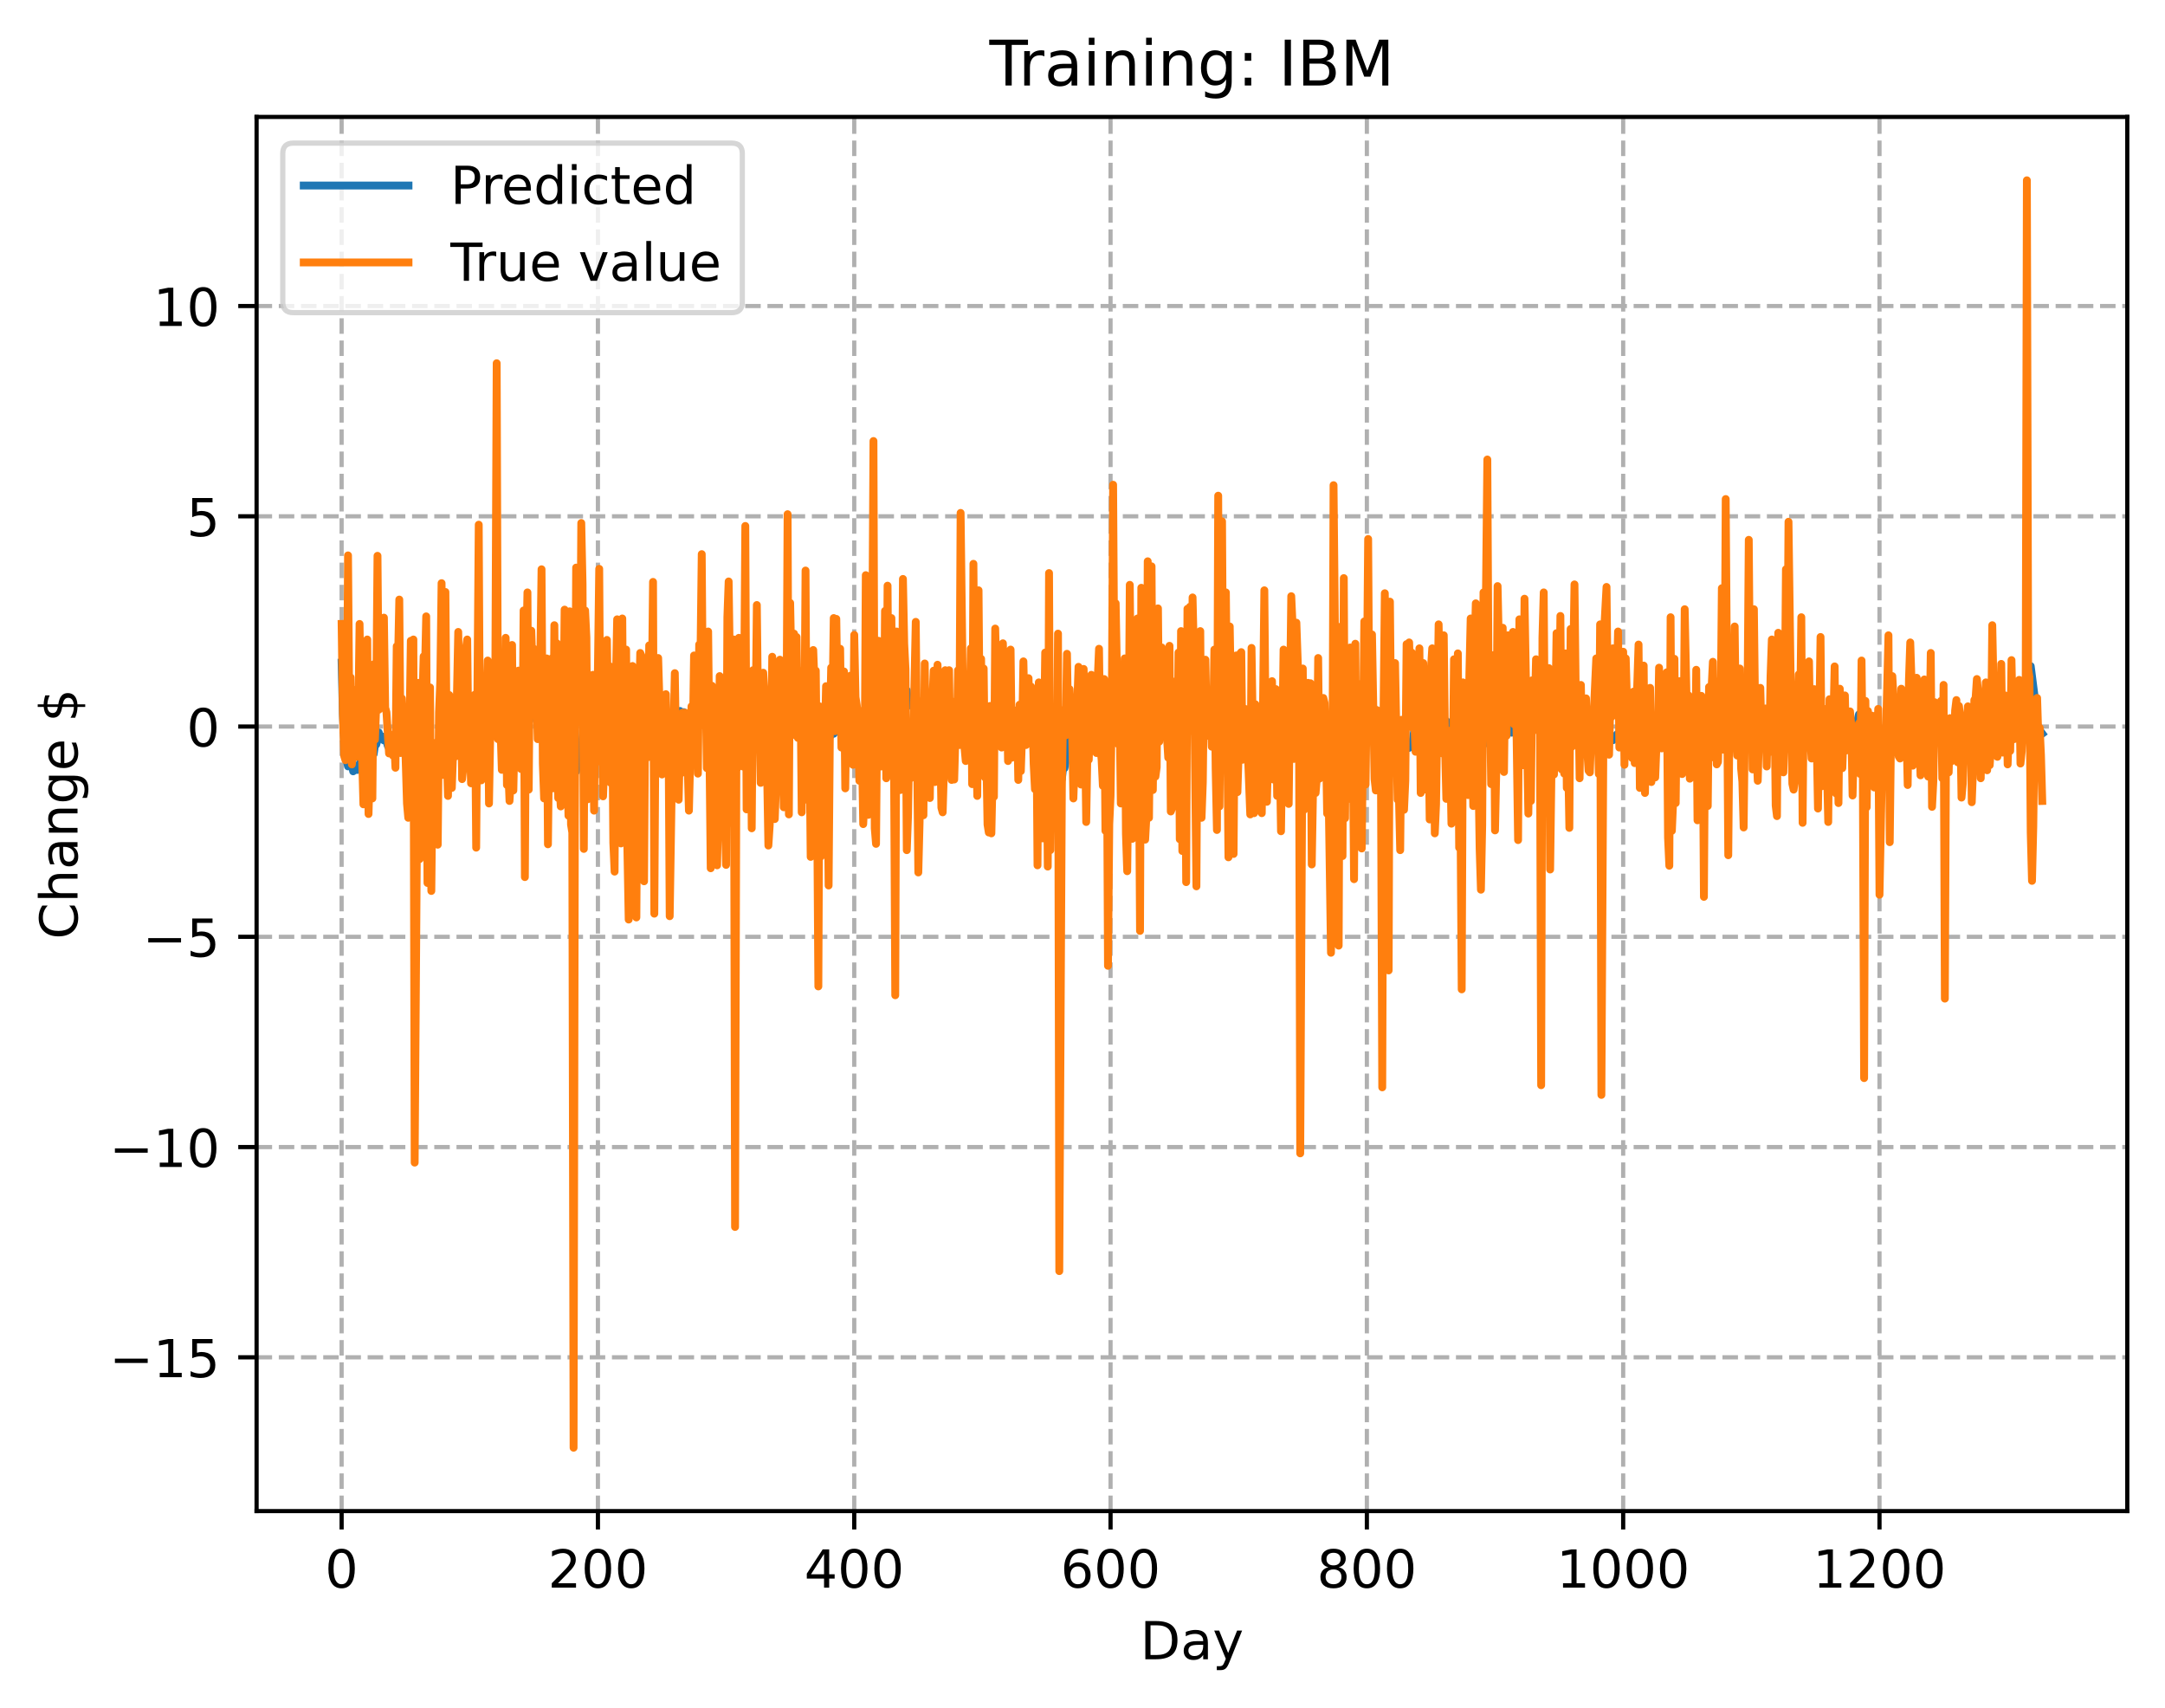 <?xml version="1.0" encoding="utf-8" standalone="no"?>
<!DOCTYPE svg PUBLIC "-//W3C//DTD SVG 1.1//EN"
  "http://www.w3.org/Graphics/SVG/1.1/DTD/svg11.dtd">
<!-- Created with matplotlib (https://matplotlib.org/) -->
<svg height="325.986pt" version="1.1" viewBox="0 0 413.303 325.986" width="413.303pt" xmlns="http://www.w3.org/2000/svg" xmlns:xlink="http://www.w3.org/1999/xlink">
 <defs>
  <style type="text/css">
*{stroke-linecap:butt;stroke-linejoin:round;}
  </style>
 </defs>
 <g id="figure_1">
  <g id="patch_1">
   <path d="M 0 325.986 
L 413.303 325.986 
L 413.303 0 
L 0 0 
z
" style="fill:#ffffff;"/>
  </g>
  <g id="axes_1">
   <g id="patch_2">
    <path d="M 48.983 288.43 
L 406.103 288.43 
L 406.103 22.318 
L 48.983 22.318 
z
" style="fill:#ffffff;"/>
   </g>
   <g id="matplotlib.axis_1">
    <g id="xtick_1">
     <g id="line2d_1">
      <path clip-path="url(#pab5ee96e11)" d="M 65.216 288.43 
L 65.216 22.318 
" style="fill:none;stroke:#b0b0b0;stroke-dasharray:2.96,1.28;stroke-dashoffset:0;stroke-width:0.8;"/>
     </g>
     <g id="line2d_2">
      <defs>
       <path d="M 0 0 
L 0 3.5 
" id="mc88872e15d" style="stroke:#000000;stroke-width:0.8;"/>
      </defs>
      <g>
       <use style="stroke:#000000;stroke-width:0.8;" x="65.216" xlink:href="#mc88872e15d" y="288.43"/>
      </g>
     </g>
     <g id="text_1">
      <!-- 0 -->
      <defs>
       <path d="M 31.781 66.406 
Q 24.172 66.406 20.328 58.906 
Q 16.5 51.422 16.5 36.375 
Q 16.5 21.391 20.328 13.891 
Q 24.172 6.391 31.781 6.391 
Q 39.453 6.391 43.281 13.891 
Q 47.125 21.391 47.125 36.375 
Q 47.125 51.422 43.281 58.906 
Q 39.453 66.406 31.781 66.406 
z
M 31.781 74.219 
Q 44.047 74.219 50.516 64.516 
Q 56.984 54.828 56.984 36.375 
Q 56.984 17.969 50.516 8.266 
Q 44.047 -1.422 31.781 -1.422 
Q 19.531 -1.422 13.062 8.266 
Q 6.594 17.969 6.594 36.375 
Q 6.594 54.828 13.062 64.516 
Q 19.531 74.219 31.781 74.219 
z
" id="DejaVuSans-48"/>
      </defs>
      <g transform="translate(62.034 303.029)scale(0.1 -0.1)">
       <use xlink:href="#DejaVuSans-48"/>
      </g>
     </g>
    </g>
    <g id="xtick_2">
     <g id="line2d_3">
      <path clip-path="url(#pab5ee96e11)" d="M 114.146 288.43 
L 114.146 22.318 
" style="fill:none;stroke:#b0b0b0;stroke-dasharray:2.96,1.28;stroke-dashoffset:0;stroke-width:0.8;"/>
     </g>
     <g id="line2d_4">
      <g>
       <use style="stroke:#000000;stroke-width:0.8;" x="114.146" xlink:href="#mc88872e15d" y="288.43"/>
      </g>
     </g>
     <g id="text_2">
      <!-- 200 -->
      <defs>
       <path d="M 19.188 8.297 
L 53.609 8.297 
L 53.609 0 
L 7.328 0 
L 7.328 8.297 
Q 12.938 14.109 22.625 23.891 
Q 32.328 33.688 34.812 36.531 
Q 39.547 41.844 41.422 45.531 
Q 43.312 49.219 43.312 52.781 
Q 43.312 58.594 39.234 62.25 
Q 35.156 65.922 28.609 65.922 
Q 23.969 65.922 18.812 64.312 
Q 13.672 62.703 7.812 59.422 
L 7.812 69.391 
Q 13.766 71.781 18.938 73 
Q 24.125 74.219 28.422 74.219 
Q 39.75 74.219 46.484 68.547 
Q 53.219 62.891 53.219 53.422 
Q 53.219 48.922 51.531 44.891 
Q 49.859 40.875 45.406 35.406 
Q 44.188 33.984 37.641 27.219 
Q 31.109 20.453 19.188 8.297 
z
" id="DejaVuSans-50"/>
      </defs>
      <g transform="translate(104.602 303.029)scale(0.1 -0.1)">
       <use xlink:href="#DejaVuSans-50"/>
       <use x="63.623" xlink:href="#DejaVuSans-48"/>
       <use x="127.246" xlink:href="#DejaVuSans-48"/>
      </g>
     </g>
    </g>
    <g id="xtick_3">
     <g id="line2d_5">
      <path clip-path="url(#pab5ee96e11)" d="M 163.077 288.43 
L 163.077 22.318 
" style="fill:none;stroke:#b0b0b0;stroke-dasharray:2.96,1.28;stroke-dashoffset:0;stroke-width:0.8;"/>
     </g>
     <g id="line2d_6">
      <g>
       <use style="stroke:#000000;stroke-width:0.8;" x="163.077" xlink:href="#mc88872e15d" y="288.43"/>
      </g>
     </g>
     <g id="text_3">
      <!-- 400 -->
      <defs>
       <path d="M 37.797 64.312 
L 12.891 25.391 
L 37.797 25.391 
z
M 35.203 72.906 
L 47.609 72.906 
L 47.609 25.391 
L 58.016 25.391 
L 58.016 17.188 
L 47.609 17.188 
L 47.609 0 
L 37.797 0 
L 37.797 17.188 
L 4.891 17.188 
L 4.891 26.703 
z
" id="DejaVuSans-52"/>
      </defs>
      <g transform="translate(153.533 303.029)scale(0.1 -0.1)">
       <use xlink:href="#DejaVuSans-52"/>
       <use x="63.623" xlink:href="#DejaVuSans-48"/>
       <use x="127.246" xlink:href="#DejaVuSans-48"/>
      </g>
     </g>
    </g>
    <g id="xtick_4">
     <g id="line2d_7">
      <path clip-path="url(#pab5ee96e11)" d="M 212.007 288.43 
L 212.007 22.318 
" style="fill:none;stroke:#b0b0b0;stroke-dasharray:2.96,1.28;stroke-dashoffset:0;stroke-width:0.8;"/>
     </g>
     <g id="line2d_8">
      <g>
       <use style="stroke:#000000;stroke-width:0.8;" x="212.007" xlink:href="#mc88872e15d" y="288.43"/>
      </g>
     </g>
     <g id="text_4">
      <!-- 600 -->
      <defs>
       <path d="M 33.016 40.375 
Q 26.375 40.375 22.484 35.828 
Q 18.609 31.297 18.609 23.391 
Q 18.609 15.531 22.484 10.953 
Q 26.375 6.391 33.016 6.391 
Q 39.656 6.391 43.531 10.953 
Q 47.406 15.531 47.406 23.391 
Q 47.406 31.297 43.531 35.828 
Q 39.656 40.375 33.016 40.375 
z
M 52.594 71.297 
L 52.594 62.312 
Q 48.875 64.062 45.094 64.984 
Q 41.312 65.922 37.594 65.922 
Q 27.828 65.922 22.672 59.328 
Q 17.531 52.734 16.797 39.406 
Q 19.672 43.656 24.016 45.922 
Q 28.375 48.188 33.594 48.188 
Q 44.578 48.188 50.953 41.516 
Q 57.328 34.859 57.328 23.391 
Q 57.328 12.156 50.688 5.359 
Q 44.047 -1.422 33.016 -1.422 
Q 20.359 -1.422 13.672 8.266 
Q 6.984 17.969 6.984 36.375 
Q 6.984 53.656 15.188 63.938 
Q 23.391 74.219 37.203 74.219 
Q 40.922 74.219 44.703 73.484 
Q 48.484 72.75 52.594 71.297 
z
" id="DejaVuSans-54"/>
      </defs>
      <g transform="translate(202.464 303.029)scale(0.1 -0.1)">
       <use xlink:href="#DejaVuSans-54"/>
       <use x="63.623" xlink:href="#DejaVuSans-48"/>
       <use x="127.246" xlink:href="#DejaVuSans-48"/>
      </g>
     </g>
    </g>
    <g id="xtick_5">
     <g id="line2d_9">
      <path clip-path="url(#pab5ee96e11)" d="M 260.938 288.43 
L 260.938 22.318 
" style="fill:none;stroke:#b0b0b0;stroke-dasharray:2.96,1.28;stroke-dashoffset:0;stroke-width:0.8;"/>
     </g>
     <g id="line2d_10">
      <g>
       <use style="stroke:#000000;stroke-width:0.8;" x="260.938" xlink:href="#mc88872e15d" y="288.43"/>
      </g>
     </g>
     <g id="text_5">
      <!-- 800 -->
      <defs>
       <path d="M 31.781 34.625 
Q 24.75 34.625 20.719 30.859 
Q 16.703 27.094 16.703 20.516 
Q 16.703 13.922 20.719 10.156 
Q 24.75 6.391 31.781 6.391 
Q 38.812 6.391 42.859 10.172 
Q 46.922 13.969 46.922 20.516 
Q 46.922 27.094 42.891 30.859 
Q 38.875 34.625 31.781 34.625 
z
M 21.922 38.812 
Q 15.578 40.375 12.031 44.719 
Q 8.5 49.078 8.5 55.328 
Q 8.5 64.062 14.719 69.141 
Q 20.953 74.219 31.781 74.219 
Q 42.672 74.219 48.875 69.141 
Q 55.078 64.062 55.078 55.328 
Q 55.078 49.078 51.531 44.719 
Q 48 40.375 41.703 38.812 
Q 48.828 37.156 52.797 32.312 
Q 56.781 27.484 56.781 20.516 
Q 56.781 9.906 50.312 4.234 
Q 43.844 -1.422 31.781 -1.422 
Q 19.734 -1.422 13.25 4.234 
Q 6.781 9.906 6.781 20.516 
Q 6.781 27.484 10.781 32.312 
Q 14.797 37.156 21.922 38.812 
z
M 18.312 54.391 
Q 18.312 48.734 21.844 45.562 
Q 25.391 42.391 31.781 42.391 
Q 38.141 42.391 41.719 45.562 
Q 45.312 48.734 45.312 54.391 
Q 45.312 60.062 41.719 63.234 
Q 38.141 66.406 31.781 66.406 
Q 25.391 66.406 21.844 63.234 
Q 18.312 60.062 18.312 54.391 
z
" id="DejaVuSans-56"/>
      </defs>
      <g transform="translate(251.394 303.029)scale(0.1 -0.1)">
       <use xlink:href="#DejaVuSans-56"/>
       <use x="63.623" xlink:href="#DejaVuSans-48"/>
       <use x="127.246" xlink:href="#DejaVuSans-48"/>
      </g>
     </g>
    </g>
    <g id="xtick_6">
     <g id="line2d_11">
      <path clip-path="url(#pab5ee96e11)" d="M 309.869 288.43 
L 309.869 22.318 
" style="fill:none;stroke:#b0b0b0;stroke-dasharray:2.96,1.28;stroke-dashoffset:0;stroke-width:0.8;"/>
     </g>
     <g id="line2d_12">
      <g>
       <use style="stroke:#000000;stroke-width:0.8;" x="309.869" xlink:href="#mc88872e15d" y="288.43"/>
      </g>
     </g>
     <g id="text_6">
      <!-- 1000 -->
      <defs>
       <path d="M 12.406 8.297 
L 28.516 8.297 
L 28.516 63.922 
L 10.984 60.406 
L 10.984 69.391 
L 28.422 72.906 
L 38.281 72.906 
L 38.281 8.297 
L 54.391 8.297 
L 54.391 0 
L 12.406 0 
z
" id="DejaVuSans-49"/>
      </defs>
      <g transform="translate(297.144 303.029)scale(0.1 -0.1)">
       <use xlink:href="#DejaVuSans-49"/>
       <use x="63.623" xlink:href="#DejaVuSans-48"/>
       <use x="127.246" xlink:href="#DejaVuSans-48"/>
       <use x="190.869" xlink:href="#DejaVuSans-48"/>
      </g>
     </g>
    </g>
    <g id="xtick_7">
     <g id="line2d_13">
      <path clip-path="url(#pab5ee96e11)" d="M 358.799 288.43 
L 358.799 22.318 
" style="fill:none;stroke:#b0b0b0;stroke-dasharray:2.96,1.28;stroke-dashoffset:0;stroke-width:0.8;"/>
     </g>
     <g id="line2d_14">
      <g>
       <use style="stroke:#000000;stroke-width:0.8;" x="358.799" xlink:href="#mc88872e15d" y="288.43"/>
      </g>
     </g>
     <g id="text_7">
      <!-- 1200 -->
      <g transform="translate(346.074 303.029)scale(0.1 -0.1)">
       <use xlink:href="#DejaVuSans-49"/>
       <use x="63.623" xlink:href="#DejaVuSans-50"/>
       <use x="127.246" xlink:href="#DejaVuSans-48"/>
       <use x="190.869" xlink:href="#DejaVuSans-48"/>
      </g>
     </g>
    </g>
    <g id="text_8">
     <!-- Day -->
     <defs>
      <path d="M 19.672 64.797 
L 19.672 8.109 
L 31.594 8.109 
Q 46.688 8.109 53.688 14.938 
Q 60.688 21.781 60.688 36.531 
Q 60.688 51.172 53.688 57.984 
Q 46.688 64.797 31.594 64.797 
z
M 9.812 72.906 
L 30.078 72.906 
Q 51.266 72.906 61.172 64.094 
Q 71.094 55.281 71.094 36.531 
Q 71.094 17.672 61.125 8.828 
Q 51.172 0 30.078 0 
L 9.812 0 
z
" id="DejaVuSans-68"/>
      <path d="M 34.281 27.484 
Q 23.391 27.484 19.188 25 
Q 14.984 22.516 14.984 16.5 
Q 14.984 11.719 18.141 8.906 
Q 21.297 6.109 26.703 6.109 
Q 34.188 6.109 38.703 11.406 
Q 43.219 16.703 43.219 25.484 
L 43.219 27.484 
z
M 52.203 31.203 
L 52.203 0 
L 43.219 0 
L 43.219 8.297 
Q 40.141 3.328 35.547 0.953 
Q 30.953 -1.422 24.312 -1.422 
Q 15.922 -1.422 10.953 3.297 
Q 6 8.016 6 15.922 
Q 6 25.141 12.172 29.828 
Q 18.359 34.516 30.609 34.516 
L 43.219 34.516 
L 43.219 35.406 
Q 43.219 41.609 39.141 45 
Q 35.062 48.391 27.688 48.391 
Q 23 48.391 18.547 47.266 
Q 14.109 46.141 10.016 43.891 
L 10.016 52.203 
Q 14.938 54.109 19.578 55.047 
Q 24.219 56 28.609 56 
Q 40.484 56 46.344 49.844 
Q 52.203 43.703 52.203 31.203 
z
" id="DejaVuSans-97"/>
      <path d="M 32.172 -5.078 
Q 28.375 -14.844 24.75 -17.812 
Q 21.141 -20.797 15.094 -20.797 
L 7.906 -20.797 
L 7.906 -13.281 
L 13.188 -13.281 
Q 16.891 -13.281 18.938 -11.516 
Q 21 -9.766 23.484 -3.219 
L 25.094 0.875 
L 2.984 54.688 
L 12.5 54.688 
L 29.594 11.922 
L 46.688 54.688 
L 56.203 54.688 
z
" id="DejaVuSans-121"/>
     </defs>
     <g transform="translate(217.669 316.707)scale(0.1 -0.1)">
      <use xlink:href="#DejaVuSans-68"/>
      <use x="77.002" xlink:href="#DejaVuSans-97"/>
      <use x="138.281" xlink:href="#DejaVuSans-121"/>
     </g>
    </g>
   </g>
   <g id="matplotlib.axis_2">
    <g id="ytick_1">
     <g id="line2d_15">
      <path clip-path="url(#pab5ee96e11)" d="M 48.983 259.077 
L 406.103 259.077 
" style="fill:none;stroke:#b0b0b0;stroke-dasharray:2.96,1.28;stroke-dashoffset:0;stroke-width:0.8;"/>
     </g>
     <g id="line2d_16">
      <defs>
       <path d="M 0 0 
L -3.5 0 
" id="m76489b6271" style="stroke:#000000;stroke-width:0.8;"/>
      </defs>
      <g>
       <use style="stroke:#000000;stroke-width:0.8;" x="48.983" xlink:href="#m76489b6271" y="259.077"/>
      </g>
     </g>
     <g id="text_9">
      <!-- −15 -->
      <defs>
       <path d="M 10.594 35.5 
L 73.188 35.5 
L 73.188 27.203 
L 10.594 27.203 
z
" id="DejaVuSans-8722"/>
       <path d="M 10.797 72.906 
L 49.516 72.906 
L 49.516 64.594 
L 19.828 64.594 
L 19.828 46.734 
Q 21.969 47.469 24.109 47.828 
Q 26.266 48.188 28.422 48.188 
Q 40.625 48.188 47.75 41.5 
Q 54.891 34.812 54.891 23.391 
Q 54.891 11.625 47.562 5.094 
Q 40.234 -1.422 26.906 -1.422 
Q 22.312 -1.422 17.547 -0.641 
Q 12.797 0.141 7.719 1.703 
L 7.719 11.625 
Q 12.109 9.234 16.797 8.062 
Q 21.484 6.891 26.703 6.891 
Q 35.156 6.891 40.078 11.328 
Q 45.016 15.766 45.016 23.391 
Q 45.016 31 40.078 35.438 
Q 35.156 39.891 26.703 39.891 
Q 22.75 39.891 18.812 39.016 
Q 14.891 38.141 10.797 36.281 
z
" id="DejaVuSans-53"/>
      </defs>
      <g transform="translate(20.878 262.876)scale(0.1 -0.1)">
       <use xlink:href="#DejaVuSans-8722"/>
       <use x="83.789" xlink:href="#DejaVuSans-49"/>
       <use x="147.412" xlink:href="#DejaVuSans-53"/>
      </g>
     </g>
    </g>
    <g id="ytick_2">
     <g id="line2d_17">
      <path clip-path="url(#pab5ee96e11)" d="M 48.983 218.944 
L 406.103 218.944 
" style="fill:none;stroke:#b0b0b0;stroke-dasharray:2.96,1.28;stroke-dashoffset:0;stroke-width:0.8;"/>
     </g>
     <g id="line2d_18">
      <g>
       <use style="stroke:#000000;stroke-width:0.8;" x="48.983" xlink:href="#m76489b6271" y="218.944"/>
      </g>
     </g>
     <g id="text_10">
      <!-- −10 -->
      <g transform="translate(20.878 222.744)scale(0.1 -0.1)">
       <use xlink:href="#DejaVuSans-8722"/>
       <use x="83.789" xlink:href="#DejaVuSans-49"/>
       <use x="147.412" xlink:href="#DejaVuSans-48"/>
      </g>
     </g>
    </g>
    <g id="ytick_3">
     <g id="line2d_19">
      <path clip-path="url(#pab5ee96e11)" d="M 48.983 178.812 
L 406.103 178.812 
" style="fill:none;stroke:#b0b0b0;stroke-dasharray:2.96,1.28;stroke-dashoffset:0;stroke-width:0.8;"/>
     </g>
     <g id="line2d_20">
      <g>
       <use style="stroke:#000000;stroke-width:0.8;" x="48.983" xlink:href="#m76489b6271" y="178.812"/>
      </g>
     </g>
     <g id="text_11">
      <!-- −5 -->
      <g transform="translate(27.241 182.611)scale(0.1 -0.1)">
       <use xlink:href="#DejaVuSans-8722"/>
       <use x="83.789" xlink:href="#DejaVuSans-53"/>
      </g>
     </g>
    </g>
    <g id="ytick_4">
     <g id="line2d_21">
      <path clip-path="url(#pab5ee96e11)" d="M 48.983 138.679 
L 406.103 138.679 
" style="fill:none;stroke:#b0b0b0;stroke-dasharray:2.96,1.28;stroke-dashoffset:0;stroke-width:0.8;"/>
     </g>
     <g id="line2d_22">
      <g>
       <use style="stroke:#000000;stroke-width:0.8;" x="48.983" xlink:href="#m76489b6271" y="138.679"/>
      </g>
     </g>
     <g id="text_12">
      <!-- 0 -->
      <g transform="translate(35.62 142.478)scale(0.1 -0.1)">
       <use xlink:href="#DejaVuSans-48"/>
      </g>
     </g>
    </g>
    <g id="ytick_5">
     <g id="line2d_23">
      <path clip-path="url(#pab5ee96e11)" d="M 48.983 98.546 
L 406.103 98.546 
" style="fill:none;stroke:#b0b0b0;stroke-dasharray:2.96,1.28;stroke-dashoffset:0;stroke-width:0.8;"/>
     </g>
     <g id="line2d_24">
      <g>
       <use style="stroke:#000000;stroke-width:0.8;" x="48.983" xlink:href="#m76489b6271" y="98.546"/>
      </g>
     </g>
     <g id="text_13">
      <!-- 5 -->
      <g transform="translate(35.62 102.345)scale(0.1 -0.1)">
       <use xlink:href="#DejaVuSans-53"/>
      </g>
     </g>
    </g>
    <g id="ytick_6">
     <g id="line2d_25">
      <path clip-path="url(#pab5ee96e11)" d="M 48.983 58.413 
L 406.103 58.413 
" style="fill:none;stroke:#b0b0b0;stroke-dasharray:2.96,1.28;stroke-dashoffset:0;stroke-width:0.8;"/>
     </g>
     <g id="line2d_26">
      <g>
       <use style="stroke:#000000;stroke-width:0.8;" x="48.983" xlink:href="#m76489b6271" y="58.413"/>
      </g>
     </g>
     <g id="text_14">
      <!-- 10 -->
      <g transform="translate(29.258 62.213)scale(0.1 -0.1)">
       <use xlink:href="#DejaVuSans-49"/>
       <use x="63.623" xlink:href="#DejaVuSans-48"/>
      </g>
     </g>
    </g>
    <g id="text_15">
     <!-- Change $ -->
     <defs>
      <path d="M 64.406 67.281 
L 64.406 56.891 
Q 59.422 61.531 53.781 63.812 
Q 48.141 66.109 41.797 66.109 
Q 29.297 66.109 22.656 58.469 
Q 16.016 50.828 16.016 36.375 
Q 16.016 21.969 22.656 14.328 
Q 29.297 6.688 41.797 6.688 
Q 48.141 6.688 53.781 8.984 
Q 59.422 11.281 64.406 15.922 
L 64.406 5.609 
Q 59.234 2.094 53.438 0.328 
Q 47.656 -1.422 41.219 -1.422 
Q 24.656 -1.422 15.125 8.703 
Q 5.609 18.844 5.609 36.375 
Q 5.609 53.953 15.125 64.078 
Q 24.656 74.219 41.219 74.219 
Q 47.75 74.219 53.531 72.484 
Q 59.328 70.75 64.406 67.281 
z
" id="DejaVuSans-67"/>
      <path d="M 54.891 33.016 
L 54.891 0 
L 45.906 0 
L 45.906 32.719 
Q 45.906 40.484 42.875 44.328 
Q 39.844 48.188 33.797 48.188 
Q 26.516 48.188 22.312 43.547 
Q 18.109 38.922 18.109 30.906 
L 18.109 0 
L 9.078 0 
L 9.078 75.984 
L 18.109 75.984 
L 18.109 46.188 
Q 21.344 51.125 25.703 53.562 
Q 30.078 56 35.797 56 
Q 45.219 56 50.047 50.172 
Q 54.891 44.344 54.891 33.016 
z
" id="DejaVuSans-104"/>
      <path d="M 54.891 33.016 
L 54.891 0 
L 45.906 0 
L 45.906 32.719 
Q 45.906 40.484 42.875 44.328 
Q 39.844 48.188 33.797 48.188 
Q 26.516 48.188 22.312 43.547 
Q 18.109 38.922 18.109 30.906 
L 18.109 0 
L 9.078 0 
L 9.078 54.688 
L 18.109 54.688 
L 18.109 46.188 
Q 21.344 51.125 25.703 53.562 
Q 30.078 56 35.797 56 
Q 45.219 56 50.047 50.172 
Q 54.891 44.344 54.891 33.016 
z
" id="DejaVuSans-110"/>
      <path d="M 45.406 27.984 
Q 45.406 37.75 41.375 43.109 
Q 37.359 48.484 30.078 48.484 
Q 22.859 48.484 18.828 43.109 
Q 14.797 37.75 14.797 27.984 
Q 14.797 18.266 18.828 12.891 
Q 22.859 7.516 30.078 7.516 
Q 37.359 7.516 41.375 12.891 
Q 45.406 18.266 45.406 27.984 
z
M 54.391 6.781 
Q 54.391 -7.172 48.188 -13.984 
Q 42 -20.797 29.203 -20.797 
Q 24.469 -20.797 20.266 -20.094 
Q 16.062 -19.391 12.109 -17.922 
L 12.109 -9.188 
Q 16.062 -11.328 19.922 -12.344 
Q 23.781 -13.375 27.781 -13.375 
Q 36.625 -13.375 41.016 -8.766 
Q 45.406 -4.156 45.406 5.172 
L 45.406 9.625 
Q 42.625 4.781 38.281 2.391 
Q 33.938 0 27.875 0 
Q 17.828 0 11.672 7.656 
Q 5.516 15.328 5.516 27.984 
Q 5.516 40.672 11.672 48.328 
Q 17.828 56 27.875 56 
Q 33.938 56 38.281 53.609 
Q 42.625 51.219 45.406 46.391 
L 45.406 54.688 
L 54.391 54.688 
z
" id="DejaVuSans-103"/>
      <path d="M 56.203 29.594 
L 56.203 25.203 
L 14.891 25.203 
Q 15.484 15.922 20.484 11.062 
Q 25.484 6.203 34.422 6.203 
Q 39.594 6.203 44.453 7.469 
Q 49.312 8.734 54.109 11.281 
L 54.109 2.781 
Q 49.266 0.734 44.188 -0.344 
Q 39.109 -1.422 33.891 -1.422 
Q 20.797 -1.422 13.156 6.188 
Q 5.516 13.812 5.516 26.812 
Q 5.516 40.234 12.766 48.109 
Q 20.016 56 32.328 56 
Q 43.359 56 49.781 48.891 
Q 56.203 41.797 56.203 29.594 
z
M 47.219 32.234 
Q 47.125 39.594 43.094 43.984 
Q 39.062 48.391 32.422 48.391 
Q 24.906 48.391 20.391 44.141 
Q 15.875 39.891 15.188 32.172 
z
" id="DejaVuSans-101"/>
      <path id="DejaVuSans-32"/>
      <path d="M 33.797 -14.703 
L 28.906 -14.703 
L 28.859 0 
Q 23.734 0.094 18.609 1.188 
Q 13.484 2.297 8.297 4.5 
L 8.297 13.281 
Q 13.281 10.156 18.375 8.562 
Q 23.484 6.984 28.906 6.938 
L 28.906 29.203 
Q 18.109 30.953 13.203 35.156 
Q 8.297 39.359 8.297 46.688 
Q 8.297 54.641 13.625 59.219 
Q 18.953 63.812 28.906 64.5 
L 28.906 75.984 
L 33.797 75.984 
L 33.797 64.656 
Q 38.328 64.453 42.578 63.688 
Q 46.828 62.938 50.875 61.625 
L 50.875 53.078 
Q 46.828 55.125 42.547 56.25 
Q 38.281 57.375 33.797 57.562 
L 33.797 36.719 
Q 44.875 35.016 50.094 30.609 
Q 55.328 26.219 55.328 18.609 
Q 55.328 10.359 49.781 5.594 
Q 44.234 0.828 33.797 0.094 
z
M 28.906 37.594 
L 28.906 57.625 
Q 23.25 56.984 20.266 54.391 
Q 17.281 51.812 17.281 47.516 
Q 17.281 43.312 20.031 40.969 
Q 22.797 38.625 28.906 37.594 
z
M 33.797 28.219 
L 33.797 7.078 
Q 39.984 7.906 43.141 10.594 
Q 46.297 13.281 46.297 17.672 
Q 46.297 21.969 43.281 24.5 
Q 40.281 27.047 33.797 28.219 
z
" id="DejaVuSans-36"/>
     </defs>
     <g transform="translate(14.798 179.288)rotate(-90)scale(0.1 -0.1)">
      <use xlink:href="#DejaVuSans-67"/>
      <use x="69.824" xlink:href="#DejaVuSans-104"/>
      <use x="133.203" xlink:href="#DejaVuSans-97"/>
      <use x="194.482" xlink:href="#DejaVuSans-110"/>
      <use x="257.861" xlink:href="#DejaVuSans-103"/>
      <use x="321.338" xlink:href="#DejaVuSans-101"/>
      <use x="382.861" xlink:href="#DejaVuSans-32"/>
      <use x="414.648" xlink:href="#DejaVuSans-36"/>
     </g>
    </g>
   </g>
   <g id="line2d_27">
    <path clip-path="url(#pab5ee96e11)" d="M 65.216 126.483 
L 65.46 136.262 
L 65.705 141.479 
L 65.949 144.172 
L 66.439 146.284 
L 66.683 144.981 
L 66.928 145.759 
L 67.173 145.913 
L 67.417 147.225 
L 67.662 146.629 
L 67.907 146.604 
L 68.151 146.973 
L 68.396 146.052 
L 68.641 145.997 
L 68.885 144.981 
L 69.375 145.859 
L 69.864 144.507 
L 70.109 144.242 
L 70.353 143.054 
L 70.598 145.071 
L 70.843 144.782 
L 71.087 143.557 
L 71.332 143.945 
L 71.577 142.307 
L 71.821 142.123 
L 72.066 141.276 
L 72.31 139.803 
L 72.555 140.714 
L 72.8 140.777 
L 73.044 140.586 
L 73.289 141.325 
L 73.534 140.621 
L 73.778 141.315 
L 74.023 142.347 
L 74.268 142.745 
L 75.98 138.896 
L 76.225 139.692 
L 76.47 138.953 
L 76.714 139.618 
L 76.959 138.826 
L 77.204 139.578 
L 77.448 139.953 
L 77.693 141.773 
L 77.937 142.086 
L 78.671 140.369 
L 78.916 141.453 
L 79.161 140.967 
L 79.405 146.741 
L 79.65 148.773 
L 80.139 149.617 
L 80.384 150.995 
L 80.629 148.431 
L 80.873 148.75 
L 81.118 148.609 
L 81.363 147.029 
L 81.607 144.087 
L 81.852 144.249 
L 82.097 143.571 
L 82.341 144.204 
L 82.586 146.55 
L 82.831 146.31 
L 83.075 145.103 
L 83.32 144.706 
L 83.809 142.86 
L 84.054 142.38 
L 84.543 139.355 
L 84.788 139.104 
L 85.032 137.551 
L 85.277 134.598 
L 85.522 135.897 
L 85.766 136.162 
L 86.256 138.092 
L 86.5 138.589 
L 86.745 138.829 
L 86.99 138.746 
L 87.234 136.748 
L 87.968 138.849 
L 88.213 138.899 
L 88.458 138.067 
L 88.702 138.624 
L 88.947 138.785 
L 89.192 138.375 
L 89.436 137.649 
L 89.681 136.044 
L 89.925 136.955 
L 90.415 135.425 
L 90.659 136.58 
L 90.904 136.105 
L 91.149 137.638 
L 91.393 135.709 
L 91.883 133.43 
L 92.372 134.216 
L 92.617 134.115 
L 92.861 133.086 
L 93.595 136.473 
L 93.84 133.988 
L 94.085 133.971 
L 94.329 136.423 
L 94.574 136.765 
L 94.819 135.944 
L 95.063 132.265 
L 95.308 130.834 
L 95.553 132.239 
L 96.042 133.347 
L 96.286 133.087 
L 96.776 133.916 
L 97.02 135.894 
L 97.265 136.144 
L 97.754 137.393 
L 97.999 136.875 
L 98.244 137.72 
L 98.488 135.835 
L 98.733 136.483 
L 98.978 137.564 
L 99.222 136.237 
L 99.467 135.889 
L 99.712 136.773 
L 99.956 136.293 
L 100.201 134.737 
L 100.446 137.197 
L 100.69 136.832 
L 100.935 134.853 
L 101.18 136.985 
L 101.424 136.073 
L 101.669 135.957 
L 101.913 135.715 
L 102.158 136.307 
L 102.403 137.448 
L 102.647 137.825 
L 102.892 138.822 
L 103.137 138.029 
L 103.381 139.012 
L 103.626 138.279 
L 103.871 138.247 
L 104.36 137.777 
L 104.605 138.355 
L 104.849 139.61 
L 105.094 139.771 
L 105.339 139.006 
L 105.583 138.774 
L 105.828 138.963 
L 106.073 137.248 
L 106.317 137.203 
L 106.562 135.328 
L 106.807 137.367 
L 107.051 137.398 
L 107.296 137.674 
L 107.541 136.274 
L 107.785 136.093 
L 108.03 133.212 
L 108.274 133.489 
L 108.519 135.655 
L 108.764 135.226 
L 109.008 135.24 
L 109.498 138.43 
L 109.742 146.221 
L 109.987 147.231 
L 110.232 144.43 
L 110.476 144.943 
L 110.721 143.888 
L 110.966 143.572 
L 111.455 137.872 
L 111.7 139.831 
L 111.944 137.325 
L 112.189 137.447 
L 112.434 137.153 
L 112.678 138.121 
L 112.923 138.564 
L 113.168 139.699 
L 113.412 137.717 
L 113.657 139.343 
L 113.901 139.368 
L 114.146 138.803 
L 114.391 139.862 
L 114.635 138.072 
L 114.88 138.241 
L 115.125 137.423 
L 115.369 138.385 
L 115.614 138.39 
L 116.103 136.759 
L 116.348 137.209 
L 116.593 136.579 
L 116.837 138.049 
L 117.082 137.629 
L 117.327 140.502 
L 117.571 140.632 
L 117.816 140.911 
L 118.061 140.774 
L 118.305 140.817 
L 118.55 140.306 
L 118.795 140.456 
L 119.039 139.175 
L 119.284 140.024 
L 119.529 139.181 
L 119.773 138.832 
L 120.262 141.75 
L 120.507 141.222 
L 120.752 141.246 
L 120.996 140.12 
L 121.241 139.521 
L 121.486 139.447 
L 121.73 141.372 
L 122.22 142.049 
L 122.464 141.067 
L 122.709 141.359 
L 122.954 141.946 
L 123.198 143.138 
L 123.443 141.398 
L 123.688 142.891 
L 124.666 139.814 
L 124.911 137.846 
L 125.156 140.046 
L 125.4 139.525 
L 125.645 141.062 
L 125.889 140.691 
L 126.379 142.447 
L 126.623 142.733 
L 126.868 141.048 
L 127.113 140.291 
L 127.357 140.157 
L 127.847 140.342 
L 128.091 142.678 
L 128.336 143.096 
L 128.581 142.435 
L 129.07 140.087 
L 129.315 139.607 
L 129.559 138.036 
L 129.804 135.708 
L 130.049 136.59 
L 130.293 136.52 
L 130.538 135.935 
L 130.783 138.408 
L 131.027 139.108 
L 131.272 140.343 
L 132.006 137.961 
L 132.25 137.21 
L 132.495 136.956 
L 132.74 136.417 
L 132.984 136.253 
L 133.229 135.617 
L 133.474 136.703 
L 133.718 135.513 
L 133.963 134.894 
L 134.208 133.971 
L 134.697 135.734 
L 134.942 136.054 
L 135.186 135.935 
L 135.431 135.633 
L 136.165 137.276 
L 136.41 138.519 
L 136.654 137.756 
L 136.899 137.815 
L 137.144 139.607 
L 137.388 138.677 
L 137.633 138.256 
L 137.877 139.201 
L 138.122 138.951 
L 138.367 138.9 
L 138.856 139.913 
L 139.101 139.552 
L 139.345 137.308 
L 139.59 137.02 
L 140.079 138.614 
L 140.324 136.672 
L 140.569 143.032 
L 140.813 143.126 
L 141.058 142.265 
L 141.303 140.672 
L 141.547 142.254 
L 141.792 140.649 
L 142.037 140.371 
L 142.281 140.309 
L 142.526 138.056 
L 142.771 138.553 
L 143.015 137.581 
L 143.26 138.803 
L 143.505 139.253 
L 143.749 140.058 
L 143.994 138.725 
L 144.238 139.492 
L 144.483 139.452 
L 144.728 136.816 
L 144.972 137.806 
L 145.217 138.323 
L 145.462 138.478 
L 145.706 137.472 
L 146.196 137.936 
L 146.44 137.637 
L 146.685 137.139 
L 146.93 138.789 
L 147.174 139.096 
L 147.419 140.799 
L 147.664 140.259 
L 147.908 140.129 
L 148.153 141.074 
L 148.642 138.338 
L 148.887 138.449 
L 149.132 137.172 
L 149.376 137.002 
L 149.621 136.333 
L 150.11 136.831 
L 150.355 136.428 
L 150.599 134.148 
L 150.844 133.422 
L 151.089 131.288 
L 151.333 132.243 
L 151.578 131.949 
L 151.823 132.045 
L 152.067 133.366 
L 152.312 133.956 
L 152.557 133.736 
L 152.801 132.951 
L 153.046 135.403 
L 153.291 135.341 
L 153.535 136.12 
L 153.78 137.409 
L 154.025 134.847 
L 154.269 136.399 
L 154.514 136.223 
L 154.759 135.63 
L 155.003 136.9 
L 155.248 135.751 
L 155.493 135.677 
L 155.737 135.78 
L 156.226 136.841 
L 156.716 140.197 
L 156.96 140.963 
L 157.205 141.323 
L 157.45 141.047 
L 157.694 140.1 
L 157.939 140.199 
L 158.184 139.206 
L 158.428 140.219 
L 158.673 140.321 
L 158.918 138.721 
L 159.162 140.048 
L 159.407 138.918 
L 159.896 135.169 
L 160.141 136.063 
L 160.386 134.657 
L 160.875 134.334 
L 161.12 134.772 
L 161.364 134.689 
L 161.853 135.691 
L 162.098 135.901 
L 162.343 135.691 
L 162.587 136.763 
L 163.077 135.442 
L 163.321 134.665 
L 163.811 136.546 
L 164.055 137.053 
L 164.3 138.408 
L 164.545 139.068 
L 164.789 138.126 
L 165.034 137.863 
L 165.279 138.042 
L 165.523 136.954 
L 165.768 138.081 
L 166.013 137.836 
L 166.257 136.143 
L 166.502 135.712 
L 166.747 134.643 
L 166.991 131.166 
L 167.236 132.147 
L 167.48 132.505 
L 167.725 134.489 
L 167.97 133.447 
L 168.459 135.679 
L 168.704 134.32 
L 168.948 134.021 
L 169.193 133.451 
L 169.438 134.129 
L 169.682 132.237 
L 169.927 133.351 
L 170.416 132.278 
L 170.661 132.402 
L 170.906 132.133 
L 171.15 135.256 
L 171.395 134.788 
L 171.64 135.415 
L 171.884 133.822 
L 172.129 134.293 
L 172.374 134.028 
L 172.618 132.283 
L 172.863 131.762 
L 173.108 131.801 
L 173.352 134.625 
L 173.597 133.117 
L 173.841 134.239 
L 174.086 134.789 
L 174.331 134.82 
L 174.575 134.304 
L 174.82 135.875 
L 175.309 134.039 
L 175.554 135.867 
L 175.799 136.315 
L 176.043 134.978 
L 176.533 135.547 
L 176.777 135.722 
L 177.022 136.577 
L 177.267 136.611 
L 177.511 137.594 
L 177.756 137.122 
L 178.001 137.541 
L 178.245 137.361 
L 178.49 137.788 
L 178.735 138.824 
L 178.979 138.602 
L 179.224 139.04 
L 179.468 140.218 
L 179.713 138.775 
L 179.958 139.489 
L 180.202 139.354 
L 180.447 140.05 
L 180.692 139.532 
L 180.936 139.592 
L 181.181 138.55 
L 181.426 136.463 
L 181.67 137.348 
L 181.915 136.68 
L 182.16 136.757 
L 182.404 136.965 
L 183.138 136.099 
L 183.383 137.242 
L 183.872 132.113 
L 184.117 134.728 
L 184.362 135.333 
L 184.606 135.173 
L 185.096 135.433 
L 185.34 136.281 
L 185.585 137.996 
L 185.829 138.238 
L 186.074 134.705 
L 186.319 136.31 
L 186.563 136.477 
L 186.808 136.859 
L 187.053 135.854 
L 187.542 136.672 
L 188.031 136.593 
L 188.276 136.571 
L 188.521 136.197 
L 189.01 138.032 
L 189.255 138.663 
L 189.499 140.157 
L 190.233 137.974 
L 190.478 138.33 
L 190.967 136.624 
L 191.212 136.897 
L 191.456 135.916 
L 191.701 135.498 
L 192.68 138.002 
L 192.924 137.975 
L 193.169 138.26 
L 193.414 138.109 
L 193.658 136.495 
L 193.903 137.868 
L 194.148 137.463 
L 194.392 137.392 
L 194.637 138.921 
L 194.882 138.314 
L 195.126 139.454 
L 195.616 137.352 
L 195.86 138.51 
L 196.105 138.541 
L 196.594 139.146 
L 197.084 137.658 
L 197.573 138.406 
L 197.817 138.026 
L 198.062 138.055 
L 198.307 140.591 
L 198.796 141.284 
L 199.041 140.873 
L 199.285 141.36 
L 199.53 139.942 
L 199.775 139.198 
L 200.019 140.157 
L 200.264 142.837 
L 200.509 139.514 
L 200.753 140.736 
L 200.998 139.766 
L 201.243 140.411 
L 201.487 140.599 
L 201.732 141.076 
L 201.977 140.881 
L 202.221 139.454 
L 202.466 147.623 
L 202.711 148.697 
L 202.955 146.524 
L 203.2 146.642 
L 203.444 145.427 
L 204.178 140.257 
L 204.423 139.247 
L 204.668 138.875 
L 205.157 138.919 
L 205.402 138.168 
L 205.646 136.822 
L 205.891 136.824 
L 206.136 137.238 
L 206.38 136.213 
L 206.625 135.899 
L 206.87 136.345 
L 207.114 136.095 
L 207.359 136.578 
L 207.604 137.475 
L 207.848 136.109 
L 208.093 136.37 
L 208.338 136.912 
L 208.827 136.225 
L 209.072 136.54 
L 209.316 137.526 
L 209.561 137.204 
L 209.805 136.415 
L 210.05 136.858 
L 210.295 136.313 
L 210.539 135.366 
L 210.784 135.71 
L 211.029 135.785 
L 211.273 136.559 
L 211.518 137.845 
L 211.763 140.49 
L 212.007 141.362 
L 212.252 141.601 
L 212.497 137.678 
L 212.741 137.719 
L 212.986 138.107 
L 213.231 136.877 
L 213.475 137.526 
L 213.72 137.711 
L 213.965 138.279 
L 214.454 136.081 
L 214.699 137.307 
L 214.943 135.793 
L 215.188 138.058 
L 215.432 138.267 
L 215.677 139.356 
L 215.922 138.995 
L 216.166 139.102 
L 216.411 140.371 
L 216.656 139.507 
L 216.9 139.788 
L 217.145 139.504 
L 217.39 138.036 
L 217.634 137.294 
L 217.879 138.66 
L 218.124 136.644 
L 218.613 138.256 
L 219.102 139.596 
L 219.347 137.686 
L 219.592 138.047 
L 219.836 138.769 
L 220.326 136.855 
L 220.57 136.412 
L 220.815 137.035 
L 221.06 136.766 
L 221.304 134.975 
L 221.549 135.461 
L 221.793 135.398 
L 222.038 136.657 
L 222.283 137.131 
L 222.527 136.511 
L 222.772 136.715 
L 223.506 134.721 
L 223.751 135.197 
L 223.995 135.165 
L 224.24 135.786 
L 224.729 136.529 
L 224.974 137.245 
L 225.219 136.537 
L 225.463 137.377 
L 225.708 136.908 
L 225.953 137.768 
L 226.197 135.432 
L 226.442 137.661 
L 226.687 138.41 
L 226.931 137.561 
L 227.176 137.388 
L 227.42 134.672 
L 227.665 135.177 
L 228.154 133.415 
L 229.133 136.477 
L 229.378 135.909 
L 229.622 137.418 
L 229.867 136.915 
L 230.112 137.461 
L 230.356 137.721 
L 230.601 138.368 
L 230.846 137.903 
L 231.09 138.463 
L 231.335 138.513 
L 231.58 138.692 
L 231.824 137.867 
L 232.069 137.648 
L 232.314 137.84 
L 232.558 138.41 
L 232.803 135.925 
L 233.048 135.857 
L 233.292 135.987 
L 233.537 133.913 
L 234.271 134.344 
L 234.515 134.863 
L 234.76 136.228 
L 235.005 136.294 
L 235.494 139.01 
L 235.983 140.415 
L 236.228 141.274 
L 236.473 140.858 
L 236.717 139.919 
L 236.962 139.996 
L 237.207 139.429 
L 237.451 139.676 
L 237.696 138.417 
L 238.185 140.027 
L 238.43 139.713 
L 238.675 138.535 
L 238.919 139.265 
L 239.164 138.946 
L 239.408 138.897 
L 239.653 138.224 
L 239.898 138.878 
L 240.142 138.344 
L 240.632 139.417 
L 240.876 138.933 
L 241.121 139.48 
L 241.366 139.114 
L 241.61 138.979 
L 241.855 137.674 
L 242.344 137.266 
L 242.589 137.188 
L 243.078 139.17 
L 243.323 138.577 
L 243.568 138.718 
L 243.812 138.362 
L 244.057 138.731 
L 244.302 138.822 
L 244.546 137.884 
L 244.791 139.121 
L 245.036 139.001 
L 245.28 137.937 
L 245.525 139.194 
L 245.769 138.784 
L 246.259 139.574 
L 246.503 139.685 
L 246.748 138.61 
L 246.993 138.303 
L 247.237 138.237 
L 247.482 136.633 
L 247.727 136.203 
L 247.971 136.029 
L 248.216 136.647 
L 248.461 142.377 
L 249.195 144.325 
L 249.439 143.915 
L 249.684 145.145 
L 249.929 144.806 
L 250.418 142.145 
L 250.663 143.439 
L 250.907 142.039 
L 251.152 142.331 
L 251.396 142.878 
L 251.886 141.728 
L 252.13 141.98 
L 252.375 141.87 
L 252.62 142.078 
L 252.864 141.724 
L 253.109 142.046 
L 253.598 140.784 
L 253.843 140.747 
L 254.088 141.787 
L 254.332 144.673 
L 254.577 144.684 
L 254.822 142.282 
L 255.066 141.592 
L 255.556 139.289 
L 255.8 141.176 
L 256.045 140.447 
L 256.29 140.747 
L 256.534 140.593 
L 256.779 139.417 
L 257.268 140.143 
L 258.002 139.212 
L 258.247 139.724 
L 258.491 138.92 
L 258.736 139.669 
L 258.981 139.753 
L 259.225 140.018 
L 259.47 139.871 
L 259.715 140.708 
L 259.959 140.782 
L 260.449 141.632 
L 260.938 139.096 
L 261.183 139.651 
L 261.672 136.185 
L 261.917 136.092 
L 262.161 134.937 
L 262.406 135.545 
L 262.651 135.643 
L 262.895 136.061 
L 263.384 138.741 
L 263.629 140.524 
L 263.874 140.763 
L 264.118 144.348 
L 264.363 144.543 
L 264.608 144.264 
L 264.852 144.391 
L 265.342 144.253 
L 266.076 142.489 
L 266.32 142.763 
L 266.565 142.704 
L 267.054 141.033 
L 267.299 141.251 
L 267.788 142.948 
L 268.522 142.836 
L 268.767 142.027 
L 269.011 142.749 
L 269.501 142.044 
L 269.745 141.031 
L 269.99 139.38 
L 270.235 139.864 
L 270.479 139.138 
L 270.724 139.325 
L 270.969 139.917 
L 271.213 140.084 
L 271.703 138.447 
L 271.947 138.053 
L 272.192 138.501 
L 272.437 138.29 
L 272.681 138.93 
L 273.171 141.338 
L 273.415 141.274 
L 273.66 140.918 
L 273.905 141.014 
L 274.394 139.497 
L 274.639 140.004 
L 274.883 140.014 
L 275.128 139.313 
L 275.372 139.067 
L 275.617 138.163 
L 275.862 138.14 
L 276.106 137.639 
L 276.351 138.232 
L 276.596 138.192 
L 276.84 138.359 
L 277.085 137.826 
L 277.33 137.671 
L 277.574 137.979 
L 277.819 138.083 
L 278.064 137.577 
L 278.308 137.714 
L 278.553 137.354 
L 279.042 139.098 
L 279.287 141.765 
L 279.532 141.382 
L 279.776 140.749 
L 280.021 140.656 
L 280.266 141.412 
L 280.51 140.574 
L 280.755 140.854 
L 280.999 140.204 
L 281.244 140.848 
L 281.489 140.632 
L 281.733 139.685 
L 282.223 138.887 
L 282.467 138.108 
L 282.712 138.658 
L 283.201 142.13 
L 283.691 141.603 
L 283.935 140.124 
L 284.18 136.775 
L 284.425 135.548 
L 284.669 136.414 
L 284.914 136.738 
L 285.159 137.882 
L 285.403 137.85 
L 285.648 138.929 
L 285.893 138.738 
L 286.137 137.985 
L 286.382 137.65 
L 286.627 138.095 
L 286.871 139.338 
L 287.36 137.691 
L 287.605 137.51 
L 287.85 137.175 
L 288.094 137.152 
L 288.584 139.849 
L 289.073 138.944 
L 289.318 138.842 
L 289.562 139.787 
L 289.807 139.123 
L 290.052 139.308 
L 290.296 138.368 
L 290.786 140.103 
L 291.52 137.578 
L 291.764 136.176 
L 292.009 136.153 
L 292.254 137.874 
L 292.743 139.296 
L 292.987 138.265 
L 293.232 138.251 
L 293.721 137.469 
L 294.211 138.584 
L 294.455 142.315 
L 294.7 142.163 
L 295.189 140.206 
L 295.679 141.661 
L 295.923 140.856 
L 296.168 141.57 
L 296.413 141.547 
L 296.657 141.141 
L 296.902 141.267 
L 297.147 141.819 
L 297.391 141.75 
L 297.636 141.293 
L 297.881 141.595 
L 298.37 139.107 
L 298.615 138.082 
L 299.104 137.787 
L 299.348 138.47 
L 299.593 138.204 
L 299.838 138.784 
L 300.327 137.88 
L 300.816 135.537 
L 301.061 135.902 
L 301.306 136.96 
L 301.55 137.238 
L 301.795 136.48 
L 302.284 136.863 
L 302.529 136.504 
L 303.018 137.723 
L 303.263 137.932 
L 303.508 137.507 
L 303.752 138.019 
L 303.997 137.238 
L 304.242 137.669 
L 304.486 137.438 
L 304.731 137.853 
L 304.975 137.988 
L 305.22 138.752 
L 305.465 138.814 
L 305.709 137.393 
L 305.954 141.732 
L 306.199 143.236 
L 306.688 142.733 
L 306.933 141.813 
L 307.177 141.511 
L 307.422 140.616 
L 307.911 141.286 
L 308.156 140.624 
L 308.401 140.941 
L 308.645 140.197 
L 308.89 140.061 
L 309.135 139.734 
L 309.379 137.842 
L 309.624 139.226 
L 309.869 138.778 
L 310.113 138.637 
L 310.358 138.785 
L 310.603 138.598 
L 310.847 138.658 
L 311.092 138.599 
L 311.336 138.009 
L 311.581 138.088 
L 311.826 137.197 
L 312.07 138.394 
L 312.315 137.781 
L 312.804 139.795 
L 313.538 138.184 
L 313.783 138.462 
L 314.028 138.314 
L 314.272 138.427 
L 314.762 138.031 
L 315.006 137.591 
L 315.251 136.815 
L 315.496 137.745 
L 315.74 136.784 
L 316.23 138.518 
L 316.474 137.672 
L 316.719 137.612 
L 316.963 137.174 
L 317.208 137.122 
L 317.453 136.137 
L 317.697 136.667 
L 317.942 138.406 
L 318.187 138.608 
L 318.431 138.666 
L 318.676 138.898 
L 319.41 140.188 
L 319.655 140.506 
L 319.899 139.816 
L 320.144 140.399 
L 320.389 140.464 
L 320.878 140.065 
L 321.367 140.552 
L 321.857 138.411 
L 322.101 138.08 
L 322.591 136.966 
L 322.835 137.526 
L 323.08 137.386 
L 323.324 136.918 
L 323.569 137.963 
L 323.814 137.269 
L 324.058 137.859 
L 324.303 138.881 
L 324.548 137.202 
L 324.792 137.013 
L 325.282 139.619 
L 325.771 140.99 
L 326.016 140.79 
L 326.26 142.101 
L 326.75 141.453 
L 326.994 141.885 
L 327.484 139.673 
L 327.728 139.853 
L 327.973 140.49 
L 328.218 139.7 
L 328.462 140.035 
L 328.707 141.584 
L 328.951 140.718 
L 329.196 138.94 
L 329.441 138.465 
L 329.685 134.161 
L 330.419 137.086 
L 330.909 139.189 
L 331.153 139.854 
L 331.398 139.889 
L 331.887 138.139 
L 332.132 137.956 
L 332.377 138.087 
L 332.621 138.547 
L 332.866 137.839 
L 333.111 138.722 
L 333.355 139.112 
L 333.6 138.964 
L 333.845 139.52 
L 334.089 139.139 
L 334.334 139.528 
L 334.579 139.612 
L 334.823 139.313 
L 335.068 137.881 
L 335.312 138.272 
L 335.557 138.345 
L 336.046 136.987 
L 336.291 137.77 
L 336.536 138.05 
L 336.78 137.272 
L 337.025 137.314 
L 337.27 137.526 
L 337.514 138.454 
L 337.759 138.933 
L 338.004 138.024 
L 338.248 136.532 
L 338.738 135.947 
L 339.472 137.833 
L 339.716 137.797 
L 339.961 138.392 
L 340.206 138.092 
L 340.45 138.16 
L 340.695 138.78 
L 340.939 138.759 
L 341.184 137.002 
L 341.429 137.8 
L 341.673 135.948 
L 341.918 135.997 
L 342.163 136.602 
L 342.652 136.666 
L 342.897 136.301 
L 343.141 136.775 
L 343.875 139.164 
L 344.12 139.114 
L 344.365 139.783 
L 344.609 139.213 
L 344.854 140.162 
L 345.099 140.174 
L 345.343 141.548 
L 345.588 141.566 
L 346.322 137.908 
L 346.567 138.201 
L 346.811 139.599 
L 347.056 138.922 
L 347.3 138.833 
L 347.79 139.915 
L 348.034 139.66 
L 348.279 138.452 
L 348.524 138.853 
L 349.013 136.738 
L 349.258 137.572 
L 349.747 137.75 
L 349.992 137.672 
L 350.236 136.841 
L 350.481 137.612 
L 350.97 138.315 
L 351.215 139.32 
L 351.46 138.798 
L 351.704 139.838 
L 351.949 140.238 
L 352.194 139.082 
L 352.683 138.519 
L 352.927 137.122 
L 353.172 138.399 
L 353.417 138.277 
L 353.661 139.05 
L 353.906 139.294 
L 354.151 138.166 
L 354.64 137.399 
L 354.885 136.348 
L 355.129 137.63 
L 355.374 137.575 
L 355.863 137.133 
L 356.108 141.539 
L 356.353 141.449 
L 356.597 141.508 
L 356.842 141.701 
L 357.087 141.533 
L 357.331 140.057 
L 357.576 140.356 
L 358.065 139.267 
L 358.31 140.181 
L 358.799 139.449 
L 359.044 141.927 
L 359.533 140.46 
L 359.778 140.337 
L 360.022 139.841 
L 360.267 138.95 
L 360.512 138.888 
L 360.756 137.07 
L 361.001 138.463 
L 361.49 137.309 
L 361.735 138.358 
L 361.98 137.641 
L 362.224 135.908 
L 362.469 137.976 
L 362.714 138.056 
L 362.958 137.681 
L 363.203 137.894 
L 363.448 139.083 
L 363.937 139.877 
L 364.182 139.117 
L 364.671 138.648 
L 364.915 138.244 
L 365.16 138.927 
L 365.405 138.36 
L 365.649 137.364 
L 365.894 137.137 
L 366.139 137.981 
L 366.383 137.507 
L 366.628 138.415 
L 367.117 137.965 
L 367.607 138.773 
L 367.851 138.157 
L 368.096 138.958 
L 368.341 139.007 
L 368.83 136.535 
L 369.075 137.129 
L 369.319 136.52 
L 369.564 136.872 
L 369.809 137.91 
L 370.053 137.889 
L 370.298 138.004 
L 370.542 137.196 
L 370.787 137.468 
L 371.032 138.074 
L 371.276 138.191 
L 371.521 140.569 
L 371.766 141.795 
L 372.01 141.184 
L 372.255 140.911 
L 372.5 141.545 
L 372.989 139.735 
L 373.234 139.898 
L 373.478 140.827 
L 373.723 142.568 
L 373.968 142.555 
L 374.212 141.774 
L 374.457 141.747 
L 374.702 142.382 
L 374.946 142.519 
L 375.191 141.625 
L 375.436 142.176 
L 375.68 143.013 
L 376.17 141.621 
L 376.414 141.667 
L 376.659 140.888 
L 376.903 140.92 
L 377.393 142.41 
L 377.882 142.033 
L 378.127 141.938 
L 378.616 140.799 
L 378.861 140.399 
L 379.105 140.495 
L 379.595 139.478 
L 379.839 140.771 
L 380.084 140.253 
L 380.329 139.379 
L 380.573 139.008 
L 380.818 139.31 
L 381.063 140.156 
L 381.797 137.355 
L 382.041 137.022 
L 382.286 135.857 
L 382.53 136.747 
L 382.775 135.886 
L 383.02 135.841 
L 383.264 137.501 
L 383.509 137.551 
L 383.754 138.9 
L 383.998 138.877 
L 384.243 138.354 
L 384.977 138.357 
L 385.222 136.975 
L 385.711 138.499 
L 385.956 137.799 
L 386.2 136.513 
L 386.445 137.541 
L 386.69 137.347 
L 386.934 137.004 
L 387.179 127.906 
L 387.424 127.15 
L 387.668 127.151 
L 388.402 132.893 
L 389.136 140.19 
L 389.381 140.399 
L 389.87 140.034 
L 389.87 140.034 
" style="fill:none;stroke:#1f77b4;stroke-linecap:square;stroke-width:1.5;"/>
   </g>
   <g id="line2d_28">
    <path clip-path="url(#pab5ee96e11)" d="M 65.216 119.094 
L 65.46 136.351 
L 65.705 144.297 
L 65.949 145.1 
L 66.194 144.538 
L 66.439 106.011 
L 66.683 136.753 
L 66.928 129.288 
L 67.173 145.903 
L 67.417 143.575 
L 67.662 131.696 
L 67.907 140.926 
L 68.151 144.458 
L 68.396 137.796 
L 68.641 119.094 
L 68.885 135.629 
L 69.375 153.528 
L 69.619 149.916 
L 69.864 151.12 
L 70.109 122.064 
L 70.353 155.374 
L 70.843 136.993 
L 71.087 152.404 
L 71.332 126.8 
L 71.577 141.167 
L 71.821 134.666 
L 72.066 106.091 
L 72.31 135.468 
L 72.8 120.057 
L 73.044 134.666 
L 73.289 117.89 
L 73.534 135.067 
L 73.778 135.95 
L 74.268 143.816 
L 74.512 140.686 
L 74.757 140.284 
L 75.002 144.217 
L 75.246 141.167 
L 75.491 146.545 
L 75.736 123.348 
L 75.98 126.318 
L 76.225 114.439 
L 76.47 143.736 
L 76.714 133.301 
L 76.959 139.642 
L 77.204 137.074 
L 77.693 153.367 
L 77.937 156.097 
L 78.427 122.305 
L 78.671 129.609 
L 78.916 122.064 
L 79.161 221.914 
L 79.65 151.521 
L 79.895 130.331 
L 80.139 163.963 
L 80.384 142.933 
L 80.873 125.275 
L 81.118 128.565 
L 81.363 117.649 
L 81.607 168.538 
L 81.852 132.98 
L 82.097 131.214 
L 82.341 170.063 
L 82.586 147.187 
L 82.831 142.371 
L 83.075 141.809 
L 83.32 146.144 
L 83.565 161.234 
L 83.809 135.95 
L 84.054 129.93 
L 84.298 111.308 
L 84.543 147.909 
L 85.032 112.994 
L 85.277 143.575 
L 85.522 151.923 
L 85.766 132.659 
L 86.256 150.398 
L 86.5 143.415 
L 86.745 139.642 
L 86.99 144.378 
L 87.479 120.619 
L 87.724 133.301 
L 87.968 125.997 
L 88.213 148.712 
L 88.458 146.384 
L 88.702 140.525 
L 88.947 123.75 
L 89.192 122.064 
L 89.436 143.575 
L 89.681 141.167 
L 89.925 149.515 
L 90.17 146.866 
L 90.415 142.291 
L 90.659 132.579 
L 90.904 161.795 
L 91.393 100.152 
L 91.638 147.348 
L 91.883 148.953 
L 92.372 140.846 
L 92.617 143.094 
L 93.106 126.077 
L 93.351 153.367 
L 93.595 139.642 
L 93.84 137.957 
L 94.085 130.171 
L 94.329 132.097 
L 94.574 125.756 
L 94.819 69.33 
L 95.063 141.087 
L 95.308 134.264 
L 95.553 139 
L 95.797 146.946 
L 96.042 141.729 
L 96.286 142.291 
L 96.531 121.743 
L 96.776 149.836 
L 97.02 146.705 
L 97.265 152.886 
L 97.51 148.953 
L 97.754 123.107 
L 97.999 150.879 
L 98.244 139.642 
L 98.488 138.278 
L 98.733 142.211 
L 98.978 128.004 
L 99.222 143.976 
L 99.467 146.786 
L 99.712 146.545 
L 99.956 116.526 
L 100.201 167.414 
L 100.446 125.596 
L 100.69 113.074 
L 100.935 150.719 
L 101.18 121.984 
L 101.424 120.378 
L 101.669 127.923 
L 101.913 123.83 
L 102.158 130.331 
L 102.403 130.973 
L 102.647 141.087 
L 103.137 126.559 
L 103.381 108.66 
L 103.626 145.742 
L 103.871 152.404 
L 104.36 125.676 
L 104.605 161.153 
L 104.849 140.124 
L 105.094 149.434 
L 105.339 125.676 
L 105.583 150.478 
L 105.828 119.335 
L 106.073 146.063 
L 106.317 122.786 
L 106.562 152.324 
L 106.807 149.515 
L 107.051 153.929 
L 107.296 139.401 
L 107.541 139.482 
L 107.785 116.365 
L 108.519 155.695 
L 108.764 116.686 
L 109.008 157.381 
L 109.253 158.906 
L 109.498 276.334 
L 109.742 156.097 
L 109.987 108.339 
L 110.232 137.876 
L 110.476 120.699 
L 110.721 135.789 
L 110.966 99.83 
L 111.21 111.469 
L 111.455 162.036 
L 111.7 116.526 
L 111.944 121.663 
L 112.189 152.565 
L 112.434 131.856 
L 112.678 129.127 
L 112.923 151.361 
L 113.168 128.806 
L 113.412 154.732 
L 113.657 132.739 
L 113.901 137.796 
L 114.146 127.683 
L 114.391 108.579 
L 114.635 145.421 
L 114.88 130.251 
L 115.125 152.003 
L 115.369 145.341 
L 115.614 142.211 
L 115.859 122.144 
L 116.103 137.555 
L 116.348 127.121 
L 116.593 149.434 
L 116.837 131.214 
L 117.082 160.832 
L 117.327 166.37 
L 117.571 130.171 
L 117.816 118.211 
L 118.061 149.354 
L 118.305 147.027 
L 118.55 160.993 
L 118.795 118.051 
L 119.039 151.281 
L 119.284 131.937 
L 119.529 123.99 
L 119.773 162.197 
L 120.018 175.521 
L 120.262 153.849 
L 120.507 154.09 
L 120.752 127.121 
L 120.996 139.642 
L 121.241 132.338 
L 121.486 175.119 
L 121.73 137.314 
L 121.975 136.913 
L 122.22 124.632 
L 122.464 125.194 
L 122.709 138.278 
L 122.954 168.217 
L 123.198 131.054 
L 123.443 134.264 
L 123.688 144.538 
L 123.932 123.188 
L 124.177 139.883 
L 124.422 133.06 
L 124.666 111.068 
L 124.911 174.397 
L 125.156 134.264 
L 125.4 131.535 
L 125.645 125.596 
L 125.889 133.783 
L 126.134 137.635 
L 126.379 147.829 
L 126.623 140.284 
L 126.868 146.465 
L 127.113 132.498 
L 127.357 143.896 
L 127.602 135.95 
L 127.847 174.879 
L 128.336 143.736 
L 128.581 139.562 
L 128.825 128.485 
L 129.07 144.057 
L 129.315 145.823 
L 129.559 152.645 
L 129.804 142.291 
L 130.049 147.588 
L 130.293 136.03 
L 130.538 136.271 
L 130.783 136.03 
L 131.027 136.833 
L 131.517 154.732 
L 132.006 134.826 
L 132.25 141.649 
L 132.495 125.114 
L 132.74 145.341 
L 132.984 130.492 
L 133.229 147.669 
L 133.474 123.027 
L 133.718 125.676 
L 133.963 105.77 
L 134.208 138.438 
L 134.452 127.121 
L 134.697 130.813 
L 134.942 146.625 
L 135.186 120.539 
L 135.676 165.728 
L 135.92 130.893 
L 136.165 146.866 
L 136.41 142.692 
L 136.654 132.659 
L 136.899 165.167 
L 137.144 152.645 
L 137.388 129.047 
L 137.633 150.077 
L 137.877 147.508 
L 138.122 136.753 
L 138.367 155.454 
L 138.611 165.086 
L 138.856 117.81 
L 139.101 110.987 
L 139.345 127.522 
L 139.59 132.177 
L 139.835 157.22 
L 140.079 122.064 
L 140.324 234.195 
L 140.569 147.107 
L 140.813 146.063 
L 141.058 121.743 
L 141.303 132.258 
L 141.547 122.385 
L 141.792 146.304 
L 142.037 134.666 
L 142.281 100.392 
L 142.526 154.491 
L 143.26 130.331 
L 143.505 158.103 
L 143.749 127.923 
L 143.994 132.177 
L 144.238 138.759 
L 144.483 115.482 
L 144.728 137.154 
L 144.972 134.826 
L 145.217 149.434 
L 145.462 130.813 
L 145.706 128.405 
L 145.951 132.418 
L 146.44 147.187 
L 146.685 161.394 
L 146.93 157.622 
L 147.174 151.762 
L 147.419 125.355 
L 147.664 132.98 
L 147.908 156.337 
L 148.642 135.95 
L 148.887 125.917 
L 149.132 140.364 
L 149.376 141.408 
L 149.621 154.09 
L 149.865 153.367 
L 150.11 143.254 
L 150.355 98.145 
L 150.599 155.454 
L 150.844 115.081 
L 151.333 140.284 
L 151.578 120.94 
L 151.823 130.733 
L 152.067 121.582 
L 152.312 140.846 
L 152.557 128.004 
L 152.801 129.368 
L 153.046 155.053 
L 153.291 129.769 
L 153.535 143.816 
L 153.78 108.9 
L 154.025 152.645 
L 154.269 143.415 
L 154.514 139.642 
L 154.759 163.561 
L 155.003 124.552 
L 155.248 124.071 
L 155.493 130.492 
L 155.737 128.004 
L 155.982 152.003 
L 156.226 188.283 
L 156.471 134.826 
L 156.716 163.481 
L 156.96 152.645 
L 157.45 142.291 
L 157.694 130.973 
L 157.939 144.137 
L 158.184 169.019 
L 158.428 139.161 
L 158.673 127.442 
L 158.918 135.228 
L 159.162 117.97 
L 159.407 139.562 
L 159.652 118.131 
L 159.896 134.345 
L 160.141 125.836 
L 160.386 123.83 
L 160.63 142.692 
L 160.875 140.605 
L 161.12 128.164 
L 161.364 150.478 
L 161.609 133.381 
L 161.853 140.445 
L 162.098 132.017 
L 162.343 128.967 
L 162.832 145.983 
L 163.077 121.181 
L 163.321 133.06 
L 163.566 134.666 
L 163.811 138.358 
L 164.055 149.033 
L 164.3 135.709 
L 164.545 143.013 
L 164.789 157.3 
L 165.034 152.244 
L 165.279 109.783 
L 165.768 155.535 
L 166.013 113.074 
L 166.257 148.552 
L 166.502 125.997 
L 166.747 84.179 
L 166.991 158.103 
L 167.236 161.073 
L 167.48 133.702 
L 167.725 122.305 
L 167.97 122.546 
L 168.214 146.304 
L 168.459 145.582 
L 168.704 146.063 
L 168.948 116.606 
L 169.193 148.552 
L 169.438 111.79 
L 169.682 146.384 
L 169.927 142.612 
L 170.172 117.97 
L 170.416 144.699 
L 170.661 143.655 
L 170.906 189.969 
L 171.15 120.539 
L 171.395 139.642 
L 171.64 142.05 
L 171.884 150.799 
L 172.129 143.415 
L 172.374 110.506 
L 172.618 122.867 
L 172.863 127.763 
L 173.108 162.277 
L 173.352 155.454 
L 173.597 140.124 
L 173.841 148.552 
L 174.331 141.809 
L 174.82 118.693 
L 175.309 166.531 
L 175.554 156.819 
L 175.799 133.863 
L 176.043 139.161 
L 176.288 155.615 
L 176.533 126.639 
L 176.777 144.378 
L 177.022 136.592 
L 177.267 147.99 
L 177.511 152.324 
L 177.756 133.221 
L 178.001 133.863 
L 178.245 128.004 
L 178.49 149.274 
L 178.979 126.88 
L 179.224 135.549 
L 179.468 139.883 
L 179.713 154.17 
L 179.958 155.053 
L 180.202 146.946 
L 180.447 127.923 
L 180.692 140.364 
L 180.936 139.401 
L 181.181 127.923 
L 181.426 144.94 
L 181.67 148.873 
L 181.915 133.943 
L 182.16 148.792 
L 182.404 139.963 
L 182.649 141.488 
L 182.894 127.923 
L 183.138 142.211 
L 183.383 97.904 
L 183.872 137.555 
L 184.117 142.612 
L 184.362 145.261 
L 184.606 129.047 
L 184.851 144.458 
L 185.096 136.271 
L 185.34 123.75 
L 185.585 149.675 
L 185.829 107.616 
L 186.074 137.635 
L 186.319 138.599 
L 186.563 151.923 
L 186.808 112.673 
L 187.053 142.371 
L 187.297 125.756 
L 187.542 145.421 
L 187.787 127.602 
L 188.031 148.391 
L 188.276 143.254 
L 188.521 157.381 
L 188.765 158.906 
L 189.01 134.746 
L 189.255 159.066 
L 189.499 147.749 
L 189.744 152.083 
L 189.989 119.977 
L 190.478 139.722 
L 190.723 133.783 
L 191.212 142.692 
L 191.456 122.786 
L 191.701 132.98 
L 191.946 138.438 
L 192.19 129.609 
L 192.435 145.261 
L 192.924 123.99 
L 193.169 144.619 
L 193.658 136.271 
L 193.903 144.619 
L 194.148 135.549 
L 194.392 148.873 
L 194.637 134.505 
L 194.882 147.187 
L 195.126 139.883 
L 195.371 126.238 
L 195.616 137.234 
L 195.86 142.211 
L 196.35 129.448 
L 196.594 139.963 
L 196.839 131.054 
L 197.084 136.672 
L 197.328 145.823 
L 197.573 150.638 
L 197.817 133.141 
L 198.062 165.167 
L 198.307 130.251 
L 198.551 142.05 
L 198.796 137.154 
L 199.041 160.03 
L 199.53 124.552 
L 199.775 135.709 
L 200.019 165.407 
L 200.264 109.382 
L 200.509 162.277 
L 200.753 142.612 
L 200.998 158.023 
L 201.243 136.431 
L 201.487 155.133 
L 201.732 154.01 
L 201.977 120.94 
L 202.221 242.623 
L 202.711 150.237 
L 202.955 135.549 
L 203.2 139.482 
L 203.444 140.364 
L 203.689 124.793 
L 203.934 139.803 
L 204.178 131.535 
L 204.423 138.278 
L 204.668 139 
L 204.912 152.404 
L 205.157 145.341 
L 205.402 141.568 
L 205.891 127.281 
L 206.38 149.756 
L 206.625 131.696 
L 206.87 127.683 
L 207.114 138.679 
L 207.359 156.899 
L 207.604 142.371 
L 207.848 145.02 
L 208.338 128.806 
L 208.582 141.809 
L 208.827 137.154 
L 209.072 136.913 
L 209.316 143.736 
L 209.561 129.609 
L 209.805 123.83 
L 210.05 142.451 
L 210.295 144.94 
L 210.539 149.996 
L 210.784 129.609 
L 211.029 158.585 
L 211.273 134.184 
L 211.518 184.35 
L 211.763 157.3 
L 212.007 151.923 
L 212.252 134.505 
L 212.497 92.526 
L 212.741 132.017 
L 212.986 115.161 
L 213.475 142.05 
L 213.72 134.505 
L 213.965 153.367 
L 214.454 135.549 
L 214.699 125.676 
L 214.943 159.147 
L 215.188 166.29 
L 215.432 146.866 
L 215.677 111.629 
L 216.166 160.11 
L 216.411 135.709 
L 216.656 146.786 
L 216.9 148.552 
L 217.145 118.051 
L 217.39 140.204 
L 217.634 177.688 
L 217.879 112.191 
L 218.124 134.826 
L 218.368 134.746 
L 218.613 160.27 
L 218.858 155.695 
L 219.102 107.135 
L 219.347 156.097 
L 219.836 108.098 
L 220.081 150.799 
L 220.326 131.054 
L 220.57 148.231 
L 220.815 146.465 
L 221.06 116.124 
L 221.304 141.568 
L 221.549 136.11 
L 221.793 123.589 
L 222.038 134.184 
L 222.527 125.034 
L 222.772 140.605 
L 223.017 144.619 
L 223.261 123.268 
L 223.506 154.893 
L 223.751 154.25 
L 223.995 130.091 
L 224.24 150.398 
L 224.485 134.264 
L 224.729 151.602 
L 224.974 124.552 
L 225.219 160.19 
L 225.463 120.459 
L 225.708 162.437 
L 226.197 129.208 
L 226.442 168.377 
L 226.687 116.205 
L 226.931 139.642 
L 227.176 115.803 
L 227.42 138.679 
L 227.665 114.037 
L 227.91 124.632 
L 228.399 169.18 
L 228.644 127.522 
L 228.888 140.204 
L 229.133 120.459 
L 229.378 156.097 
L 229.622 149.274 
L 229.867 128.485 
L 230.112 125.917 
L 230.356 138.438 
L 230.601 140.445 
L 230.846 134.746 
L 231.09 134.505 
L 231.335 142.532 
L 231.58 139.321 
L 231.824 123.99 
L 232.069 146.705 
L 232.314 158.424 
L 232.558 94.613 
L 232.803 153.929 
L 233.292 99.509 
L 233.537 142.371 
L 233.781 131.054 
L 234.026 113.074 
L 234.515 163.641 
L 234.76 119.576 
L 235.494 162.999 
L 235.739 131.134 
L 235.983 125.114 
L 236.228 151.2 
L 236.473 143.254 
L 236.717 124.793 
L 236.962 124.472 
L 237.207 145.02 
L 237.696 135.308 
L 237.941 136.431 
L 238.675 155.454 
L 238.919 123.669 
L 239.408 155.214 
L 239.653 134.425 
L 239.898 142.933 
L 240.142 136.512 
L 240.387 151.04 
L 240.632 146.545 
L 240.876 155.214 
L 241.366 112.673 
L 241.61 139.803 
L 241.855 153.046 
L 242.344 134.024 
L 242.589 136.03 
L 242.834 130.01 
L 243.078 148.792 
L 243.323 132.739 
L 243.568 131.535 
L 243.812 151.923 
L 244.057 145.823 
L 244.302 143.655 
L 244.546 158.665 
L 245.036 123.99 
L 245.525 141.568 
L 245.769 136.512 
L 246.014 153.448 
L 246.503 113.797 
L 246.748 119.174 
L 246.993 144.859 
L 247.237 139.321 
L 247.482 118.853 
L 247.971 132.98 
L 248.216 220.148 
L 248.705 127.602 
L 248.95 154.571 
L 249.439 130.813 
L 249.684 130.331 
L 249.929 139.722 
L 250.173 130.412 
L 250.418 165.006 
L 250.907 136.271 
L 251.152 151.361 
L 251.396 148.311 
L 251.641 125.596 
L 251.886 148.632 
L 252.13 133.462 
L 252.375 147.428 
L 252.62 133.221 
L 252.864 134.184 
L 253.109 141.087 
L 253.354 155.294 
L 253.598 148.953 
L 254.088 181.862 
L 254.332 158.826 
L 254.577 92.607 
L 255.066 143.174 
L 255.311 139.401 
L 255.556 180.497 
L 255.8 119.656 
L 256.045 124.793 
L 256.29 163.401 
L 256.534 110.345 
L 256.779 156.177 
L 257.024 129.448 
L 257.268 129.288 
L 257.513 152.485 
L 257.757 123.589 
L 258.247 140.846 
L 258.491 167.815 
L 258.736 122.867 
L 258.981 155.133 
L 259.47 132.659 
L 259.715 130.572 
L 259.959 161.956 
L 260.449 118.613 
L 260.693 149.756 
L 260.938 130.733 
L 261.183 102.881 
L 261.427 140.766 
L 261.917 121.101 
L 262.406 148.712 
L 262.651 150.879 
L 262.895 135.549 
L 263.14 138.037 
L 263.384 136.271 
L 263.629 148.07 
L 263.874 207.547 
L 264.118 136.431 
L 264.363 113.235 
L 264.852 146.866 
L 265.097 185.233 
L 265.342 114.84 
L 265.586 140.926 
L 265.831 142.451 
L 266.076 136.351 
L 266.32 126.559 
L 266.81 152.645 
L 267.054 151.842 
L 267.299 162.277 
L 267.544 137.395 
L 267.788 142.291 
L 268.033 154.571 
L 268.278 149.033 
L 268.522 122.947 
L 268.767 137.796 
L 269.011 122.626 
L 269.256 131.294 
L 269.501 124.552 
L 269.745 139 
L 269.99 137.555 
L 270.235 143.495 
L 270.479 134.987 
L 270.724 130.973 
L 270.969 123.75 
L 271.213 151.361 
L 271.458 144.94 
L 271.703 126.559 
L 271.947 145.742 
L 272.192 150.719 
L 272.437 150.237 
L 272.681 137.314 
L 272.926 156.418 
L 273.171 127.763 
L 273.415 123.75 
L 273.66 126.639 
L 273.905 159.066 
L 274.149 153.528 
L 274.639 119.174 
L 274.883 133.783 
L 275.128 141.007 
L 275.372 143.816 
L 275.617 121.261 
L 275.862 142.211 
L 276.106 152.485 
L 276.351 152.083 
L 276.596 139.482 
L 276.84 144.137 
L 277.085 157.22 
L 277.33 148.552 
L 277.574 125.836 
L 278.064 152.565 
L 278.308 124.713 
L 278.553 161.795 
L 278.798 154.09 
L 279.042 188.845 
L 279.287 130.251 
L 279.532 141.97 
L 279.776 142.05 
L 280.021 134.585 
L 280.266 151.762 
L 280.51 128.565 
L 280.755 118.051 
L 281.244 153.849 
L 281.489 124.392 
L 281.733 115.161 
L 282.467 162.036 
L 282.712 169.822 
L 282.957 157.461 
L 283.201 113.074 
L 283.446 125.034 
L 283.691 111.71 
L 283.935 87.71 
L 284.18 133.622 
L 284.425 133.141 
L 284.669 149.675 
L 285.159 125.034 
L 285.403 158.504 
L 285.648 146.705 
L 285.893 111.87 
L 286.137 123.188 
L 286.382 126.639 
L 286.627 138.679 
L 286.871 119.817 
L 287.116 147.348 
L 287.36 127.923 
L 287.605 140.445 
L 287.85 121.261 
L 288.094 135.308 
L 288.339 137.234 
L 288.584 123.99 
L 288.828 120.619 
L 289.073 138.278 
L 289.318 126.318 
L 289.807 160.351 
L 290.052 118.211 
L 290.296 135.067 
L 290.541 131.214 
L 290.786 146.063 
L 291.03 114.278 
L 291.764 155.294 
L 292.009 138.518 
L 292.254 152.886 
L 292.498 129.85 
L 292.743 139.482 
L 292.987 135.629 
L 293.232 125.836 
L 293.477 139.241 
L 293.721 134.184 
L 293.966 132.177 
L 294.211 207.145 
L 294.455 121.743 
L 294.7 113.074 
L 294.945 145.1 
L 295.189 136.191 
L 295.434 136.512 
L 295.679 127.522 
L 295.923 165.969 
L 296.168 147.749 
L 296.413 144.057 
L 296.657 147.829 
L 296.902 137.716 
L 297.147 120.86 
L 297.636 138.278 
L 297.881 117.569 
L 298.125 146.866 
L 298.37 139.562 
L 298.615 147.669 
L 298.859 124.713 
L 299.104 150.398 
L 299.348 143.976 
L 299.593 158.023 
L 299.838 120.057 
L 300.082 142.532 
L 300.572 111.549 
L 300.816 132.659 
L 301.061 135.468 
L 301.306 131.455 
L 301.55 148.552 
L 301.795 130.733 
L 302.04 143.575 
L 302.284 139.963 
L 302.529 133.863 
L 302.774 133.301 
L 303.018 143.334 
L 303.263 147.107 
L 303.508 147.428 
L 303.752 140.445 
L 303.997 141.729 
L 304.731 125.676 
L 305.22 147.749 
L 305.465 119.174 
L 305.709 208.991 
L 306.199 121.021 
L 306.688 112.031 
L 306.933 134.104 
L 307.177 144.057 
L 307.422 133.141 
L 307.667 136.833 
L 307.911 123.75 
L 308.156 131.696 
L 308.401 124.954 
L 308.645 130.813 
L 308.89 120.539 
L 309.135 142.692 
L 309.379 138.037 
L 309.624 140.926 
L 309.869 124.392 
L 310.113 145.983 
L 310.358 125.676 
L 310.847 142.933 
L 311.092 141.007 
L 311.336 142.371 
L 311.581 144.699 
L 311.826 132.017 
L 312.07 145.662 
L 312.804 123.027 
L 313.049 150.398 
L 313.294 140.846 
L 313.538 136.191 
L 313.783 127.04 
L 314.028 151.361 
L 314.272 139.241 
L 314.517 148.15 
L 315.006 131.294 
L 315.251 149.274 
L 315.496 139 
L 315.74 136.592 
L 315.985 148.391 
L 316.23 142.05 
L 316.474 141.167 
L 316.719 127.442 
L 316.963 141.247 
L 317.208 142.853 
L 317.453 133.381 
L 317.697 138.599 
L 318.187 128.325 
L 318.431 159.869 
L 318.676 165.247 
L 318.921 117.81 
L 319.165 158.585 
L 319.41 152.806 
L 319.655 125.756 
L 319.899 153.287 
L 320.144 130.412 
L 320.389 142.05 
L 320.633 130.01 
L 320.878 134.024 
L 321.123 147.749 
L 321.367 146.705 
L 321.612 116.285 
L 322.101 140.124 
L 322.346 132.739 
L 322.591 148.632 
L 322.835 147.909 
L 323.08 133.702 
L 323.569 148.391 
L 323.814 127.843 
L 324.058 156.578 
L 324.303 142.692 
L 324.548 143.254 
L 324.792 132.82 
L 325.037 136.11 
L 325.282 171.186 
L 325.526 134.345 
L 325.771 136.592 
L 326.016 153.849 
L 326.26 131.134 
L 326.505 136.191 
L 326.994 126.318 
L 327.239 144.619 
L 327.484 130.01 
L 327.728 145.903 
L 327.973 145.421 
L 328.218 135.308 
L 328.462 138.197 
L 328.707 112.272 
L 328.951 143.094 
L 329.196 141.568 
L 329.441 95.255 
L 329.93 163.24 
L 330.175 134.987 
L 330.419 133.702 
L 330.664 134.585 
L 330.909 133.943 
L 331.153 119.576 
L 331.398 139.482 
L 331.643 144.217 
L 331.887 129.368 
L 332.132 127.602 
L 332.377 146.625 
L 332.621 149.194 
L 332.866 157.943 
L 333.111 137.074 
L 333.355 140.124 
L 333.6 134.585 
L 333.845 103.041 
L 334.089 134.104 
L 334.334 129.368 
L 334.579 146.866 
L 334.823 116.285 
L 335.068 136.913 
L 335.557 149.033 
L 336.046 131.294 
L 336.291 140.846 
L 336.536 140.846 
L 336.78 141.488 
L 337.025 135.228 
L 337.27 146.304 
L 337.514 135.388 
L 337.759 143.575 
L 338.004 129.047 
L 338.248 122.064 
L 338.493 143.174 
L 338.738 132.017 
L 338.982 153.769 
L 339.227 155.775 
L 339.472 120.78 
L 339.716 137.074 
L 339.961 143.575 
L 340.206 134.264 
L 340.45 147.428 
L 340.695 138.599 
L 340.939 108.66 
L 341.184 134.826 
L 341.429 99.59 
L 341.918 135.709 
L 342.163 149.595 
L 342.407 150.719 
L 342.652 148.953 
L 342.897 140.525 
L 343.141 136.351 
L 343.386 128.726 
L 343.631 138.358 
L 343.875 117.81 
L 344.12 157.06 
L 344.365 130.331 
L 344.609 126.88 
L 344.854 133.221 
L 345.099 132.498 
L 345.343 126.238 
L 345.588 140.686 
L 345.833 144.779 
L 346.077 141.97 
L 346.322 131.535 
L 346.567 134.666 
L 346.811 141.087 
L 347.056 154.331 
L 347.545 121.582 
L 347.79 150.077 
L 348.279 135.308 
L 348.524 139.401 
L 348.768 146.144 
L 349.013 156.899 
L 349.258 133.462 
L 349.502 149.675 
L 349.992 137.957 
L 350.236 127.201 
L 350.481 151.441 
L 350.726 138.278 
L 350.97 153.287 
L 351.215 131.455 
L 351.704 146.625 
L 352.194 132.739 
L 352.438 143.254 
L 352.927 136.431 
L 353.172 135.789 
L 353.417 138.518 
L 353.661 151.842 
L 353.906 142.13 
L 354.151 141.167 
L 354.395 146.224 
L 354.64 143.655 
L 354.885 138.037 
L 355.129 147.749 
L 355.374 126.077 
L 355.619 147.107 
L 355.863 205.781 
L 356.108 133.783 
L 356.353 154.09 
L 356.597 135.709 
L 356.842 141.568 
L 357.087 141.328 
L 357.331 136.592 
L 357.576 138.92 
L 357.821 150.317 
L 358.065 136.592 
L 358.31 142.451 
L 358.555 135.308 
L 358.799 170.785 
L 359.288 146.063 
L 359.533 145.582 
L 360.022 140.926 
L 360.512 121.261 
L 360.756 160.752 
L 361.001 139.883 
L 361.246 129.047 
L 361.49 133.381 
L 361.735 143.575 
L 361.98 134.826 
L 362.224 133.141 
L 362.469 144.378 
L 362.714 144.779 
L 362.958 131.455 
L 363.448 143.655 
L 363.692 135.789 
L 363.937 139 
L 364.182 149.836 
L 364.426 129.689 
L 364.671 122.626 
L 364.915 130.01 
L 365.16 146.144 
L 365.405 142.211 
L 365.894 129.368 
L 366.139 143.013 
L 366.383 137.796 
L 366.628 147.99 
L 366.873 133.783 
L 367.117 141.007 
L 367.362 129.689 
L 367.607 142.532 
L 367.851 134.104 
L 368.096 148.231 
L 368.341 141.087 
L 368.585 124.632 
L 368.83 154.01 
L 369.075 149.194 
L 369.319 134.024 
L 369.564 134.826 
L 369.809 140.525 
L 370.053 134.585 
L 370.298 139.241 
L 370.542 133.783 
L 370.787 148.552 
L 371.032 130.733 
L 371.276 190.611 
L 371.521 137.635 
L 372.01 147.428 
L 372.255 137.074 
L 372.5 145.341 
L 372.744 141.007 
L 372.989 144.94 
L 373.234 135.629 
L 373.478 133.622 
L 373.723 145.501 
L 373.968 134.746 
L 374.212 136.913 
L 374.457 152.244 
L 374.702 149.595 
L 374.946 141.408 
L 375.191 138.117 
L 375.436 138.679 
L 375.68 134.826 
L 375.925 140.686 
L 376.17 135.228 
L 376.414 153.127 
L 376.659 146.705 
L 376.903 133.622 
L 377.148 133.221 
L 377.393 129.609 
L 377.637 132.258 
L 377.882 132.258 
L 378.127 148.552 
L 378.371 133.622 
L 378.616 143.334 
L 379.105 130.251 
L 379.35 147.027 
L 379.595 132.418 
L 379.839 146.063 
L 380.084 142.291 
L 380.329 119.335 
L 380.573 131.455 
L 381.063 142.291 
L 381.307 144.458 
L 381.552 140.846 
L 381.797 139.963 
L 382.041 126.719 
L 382.286 143.655 
L 382.53 139.722 
L 382.775 132.739 
L 383.02 133.141 
L 383.264 145.903 
L 383.509 138.679 
L 383.754 143.334 
L 383.998 125.997 
L 384.243 137.716 
L 384.488 141.087 
L 384.732 136.753 
L 384.977 140.605 
L 385.222 131.375 
L 385.466 129.769 
L 385.711 145.742 
L 385.956 143.415 
L 386.2 138.117 
L 386.445 140.846 
L 386.69 141.007 
L 386.934 34.414 
L 387.179 127.683 
L 387.424 129.288 
L 387.668 158.906 
L 387.913 168.136 
L 388.158 157.782 
L 388.402 137.876 
L 388.647 138.037 
L 388.891 133.221 
L 389.136 141.087 
L 389.381 138.92 
L 389.625 144.137 
L 389.87 152.886 
L 389.87 152.886 
" style="fill:none;stroke:#ff7f0e;stroke-linecap:square;stroke-width:1.5;"/>
   </g>
   <g id="patch_3">
    <path d="M 48.983 288.43 
L 48.983 22.318 
" style="fill:none;stroke:#000000;stroke-linecap:square;stroke-linejoin:miter;stroke-width:0.8;"/>
   </g>
   <g id="patch_4">
    <path d="M 406.103 288.43 
L 406.103 22.318 
" style="fill:none;stroke:#000000;stroke-linecap:square;stroke-linejoin:miter;stroke-width:0.8;"/>
   </g>
   <g id="patch_5">
    <path d="M 48.983 288.43 
L 406.103 288.43 
" style="fill:none;stroke:#000000;stroke-linecap:square;stroke-linejoin:miter;stroke-width:0.8;"/>
   </g>
   <g id="patch_6">
    <path d="M 48.983 22.318 
L 406.103 22.318 
" style="fill:none;stroke:#000000;stroke-linecap:square;stroke-linejoin:miter;stroke-width:0.8;"/>
   </g>
   <g id="text_16">
    <!-- Training: IBM -->
    <defs>
     <path d="M -0.297 72.906 
L 61.375 72.906 
L 61.375 64.594 
L 35.5 64.594 
L 35.5 0 
L 25.594 0 
L 25.594 64.594 
L -0.297 64.594 
z
" id="DejaVuSans-84"/>
     <path d="M 41.109 46.297 
Q 39.594 47.172 37.812 47.578 
Q 36.031 48 33.891 48 
Q 26.266 48 22.188 43.047 
Q 18.109 38.094 18.109 28.812 
L 18.109 0 
L 9.078 0 
L 9.078 54.688 
L 18.109 54.688 
L 18.109 46.188 
Q 20.953 51.172 25.484 53.578 
Q 30.031 56 36.531 56 
Q 37.453 56 38.578 55.875 
Q 39.703 55.766 41.062 55.516 
z
" id="DejaVuSans-114"/>
     <path d="M 9.422 54.688 
L 18.406 54.688 
L 18.406 0 
L 9.422 0 
z
M 9.422 75.984 
L 18.406 75.984 
L 18.406 64.594 
L 9.422 64.594 
z
" id="DejaVuSans-105"/>
     <path d="M 11.719 12.406 
L 22.016 12.406 
L 22.016 0 
L 11.719 0 
z
M 11.719 51.703 
L 22.016 51.703 
L 22.016 39.312 
L 11.719 39.312 
z
" id="DejaVuSans-58"/>
     <path d="M 9.812 72.906 
L 19.672 72.906 
L 19.672 0 
L 9.812 0 
z
" id="DejaVuSans-73"/>
     <path d="M 19.672 34.812 
L 19.672 8.109 
L 35.5 8.109 
Q 43.453 8.109 47.281 11.406 
Q 51.125 14.703 51.125 21.484 
Q 51.125 28.328 47.281 31.562 
Q 43.453 34.812 35.5 34.812 
z
M 19.672 64.797 
L 19.672 42.828 
L 34.281 42.828 
Q 41.5 42.828 45.031 45.531 
Q 48.578 48.25 48.578 53.812 
Q 48.578 59.328 45.031 62.062 
Q 41.5 64.797 34.281 64.797 
z
M 9.812 72.906 
L 35.016 72.906 
Q 46.297 72.906 52.391 68.219 
Q 58.5 63.531 58.5 54.891 
Q 58.5 48.188 55.375 44.234 
Q 52.25 40.281 46.188 39.312 
Q 53.469 37.75 57.5 32.781 
Q 61.531 27.828 61.531 20.406 
Q 61.531 10.641 54.891 5.312 
Q 48.25 0 35.984 0 
L 9.812 0 
z
" id="DejaVuSans-66"/>
     <path d="M 9.812 72.906 
L 24.516 72.906 
L 43.109 23.297 
L 61.812 72.906 
L 76.516 72.906 
L 76.516 0 
L 66.891 0 
L 66.891 64.016 
L 48.094 14.016 
L 38.188 14.016 
L 19.391 64.016 
L 19.391 0 
L 9.812 0 
z
" id="DejaVuSans-77"/>
    </defs>
    <g transform="translate(188.88 16.318)scale(0.12 -0.12)">
     <use xlink:href="#DejaVuSans-84"/>
     <use x="46.334" xlink:href="#DejaVuSans-114"/>
     <use x="87.447" xlink:href="#DejaVuSans-97"/>
     <use x="148.727" xlink:href="#DejaVuSans-105"/>
     <use x="176.51" xlink:href="#DejaVuSans-110"/>
     <use x="239.889" xlink:href="#DejaVuSans-105"/>
     <use x="267.672" xlink:href="#DejaVuSans-110"/>
     <use x="331.051" xlink:href="#DejaVuSans-103"/>
     <use x="394.527" xlink:href="#DejaVuSans-58"/>
     <use x="428.219" xlink:href="#DejaVuSans-32"/>
     <use x="460.006" xlink:href="#DejaVuSans-73"/>
     <use x="489.498" xlink:href="#DejaVuSans-66"/>
     <use x="558.102" xlink:href="#DejaVuSans-77"/>
    </g>
   </g>
   <g id="legend_1">
    <g id="patch_7">
     <path d="M 55.983 59.674 
L 139.711 59.674 
Q 141.711 59.674 141.711 57.674 
L 141.711 29.318 
Q 141.711 27.318 139.711 27.318 
L 55.983 27.318 
Q 53.983 27.318 53.983 29.318 
L 53.983 57.674 
Q 53.983 59.674 55.983 59.674 
z
" style="fill:#ffffff;opacity:0.8;stroke:#cccccc;stroke-linejoin:miter;"/>
    </g>
    <g id="line2d_29">
     <path d="M 57.983 35.417 
L 77.983 35.417 
" style="fill:none;stroke:#1f77b4;stroke-linecap:square;stroke-width:1.5;"/>
    </g>
    <g id="line2d_30"/>
    <g id="text_17">
     <!-- Predicted -->
     <defs>
      <path d="M 19.672 64.797 
L 19.672 37.406 
L 32.078 37.406 
Q 38.969 37.406 42.719 40.969 
Q 46.484 44.531 46.484 51.125 
Q 46.484 57.672 42.719 61.234 
Q 38.969 64.797 32.078 64.797 
z
M 9.812 72.906 
L 32.078 72.906 
Q 44.344 72.906 50.609 67.359 
Q 56.891 61.812 56.891 51.125 
Q 56.891 40.328 50.609 34.812 
Q 44.344 29.297 32.078 29.297 
L 19.672 29.297 
L 19.672 0 
L 9.812 0 
z
" id="DejaVuSans-80"/>
      <path d="M 45.406 46.391 
L 45.406 75.984 
L 54.391 75.984 
L 54.391 0 
L 45.406 0 
L 45.406 8.203 
Q 42.578 3.328 38.25 0.953 
Q 33.938 -1.422 27.875 -1.422 
Q 17.969 -1.422 11.734 6.484 
Q 5.516 14.406 5.516 27.297 
Q 5.516 40.188 11.734 48.094 
Q 17.969 56 27.875 56 
Q 33.938 56 38.25 53.625 
Q 42.578 51.266 45.406 46.391 
z
M 14.797 27.297 
Q 14.797 17.391 18.875 11.75 
Q 22.953 6.109 30.078 6.109 
Q 37.203 6.109 41.297 11.75 
Q 45.406 17.391 45.406 27.297 
Q 45.406 37.203 41.297 42.844 
Q 37.203 48.484 30.078 48.484 
Q 22.953 48.484 18.875 42.844 
Q 14.797 37.203 14.797 27.297 
z
" id="DejaVuSans-100"/>
      <path d="M 48.781 52.594 
L 48.781 44.188 
Q 44.969 46.297 41.141 47.344 
Q 37.312 48.391 33.406 48.391 
Q 24.656 48.391 19.812 42.844 
Q 14.984 37.312 14.984 27.297 
Q 14.984 17.281 19.812 11.734 
Q 24.656 6.203 33.406 6.203 
Q 37.312 6.203 41.141 7.25 
Q 44.969 8.297 48.781 10.406 
L 48.781 2.094 
Q 45.016 0.344 40.984 -0.531 
Q 36.969 -1.422 32.422 -1.422 
Q 20.062 -1.422 12.781 6.344 
Q 5.516 14.109 5.516 27.297 
Q 5.516 40.672 12.859 48.328 
Q 20.219 56 33.016 56 
Q 37.156 56 41.109 55.141 
Q 45.062 54.297 48.781 52.594 
z
" id="DejaVuSans-99"/>
      <path d="M 18.312 70.219 
L 18.312 54.688 
L 36.812 54.688 
L 36.812 47.703 
L 18.312 47.703 
L 18.312 18.016 
Q 18.312 11.328 20.141 9.422 
Q 21.969 7.516 27.594 7.516 
L 36.812 7.516 
L 36.812 0 
L 27.594 0 
Q 17.188 0 13.234 3.875 
Q 9.281 7.766 9.281 18.016 
L 9.281 47.703 
L 2.688 47.703 
L 2.688 54.688 
L 9.281 54.688 
L 9.281 70.219 
z
" id="DejaVuSans-116"/>
     </defs>
     <g transform="translate(85.983 38.917)scale(0.1 -0.1)">
      <use xlink:href="#DejaVuSans-80"/>
      <use x="58.553" xlink:href="#DejaVuSans-114"/>
      <use x="97.416" xlink:href="#DejaVuSans-101"/>
      <use x="158.939" xlink:href="#DejaVuSans-100"/>
      <use x="222.416" xlink:href="#DejaVuSans-105"/>
      <use x="250.199" xlink:href="#DejaVuSans-99"/>
      <use x="305.18" xlink:href="#DejaVuSans-116"/>
      <use x="344.389" xlink:href="#DejaVuSans-101"/>
      <use x="405.912" xlink:href="#DejaVuSans-100"/>
     </g>
    </g>
    <g id="line2d_31">
     <path d="M 57.983 50.095 
L 77.983 50.095 
" style="fill:none;stroke:#ff7f0e;stroke-linecap:square;stroke-width:1.5;"/>
    </g>
    <g id="line2d_32"/>
    <g id="text_18">
     <!-- True value -->
     <defs>
      <path d="M 8.5 21.578 
L 8.5 54.688 
L 17.484 54.688 
L 17.484 21.922 
Q 17.484 14.156 20.5 10.266 
Q 23.531 6.391 29.594 6.391 
Q 36.859 6.391 41.078 11.031 
Q 45.312 15.672 45.312 23.688 
L 45.312 54.688 
L 54.297 54.688 
L 54.297 0 
L 45.312 0 
L 45.312 8.406 
Q 42.047 3.422 37.719 1 
Q 33.406 -1.422 27.688 -1.422 
Q 18.266 -1.422 13.375 4.438 
Q 8.5 10.297 8.5 21.578 
z
M 31.109 56 
z
" id="DejaVuSans-117"/>
      <path d="M 2.984 54.688 
L 12.5 54.688 
L 29.594 8.797 
L 46.688 54.688 
L 56.203 54.688 
L 35.688 0 
L 23.484 0 
z
" id="DejaVuSans-118"/>
      <path d="M 9.422 75.984 
L 18.406 75.984 
L 18.406 0 
L 9.422 0 
z
" id="DejaVuSans-108"/>
     </defs>
     <g transform="translate(85.983 53.595)scale(0.1 -0.1)">
      <use xlink:href="#DejaVuSans-84"/>
      <use x="46.334" xlink:href="#DejaVuSans-114"/>
      <use x="87.447" xlink:href="#DejaVuSans-117"/>
      <use x="150.826" xlink:href="#DejaVuSans-101"/>
      <use x="212.35" xlink:href="#DejaVuSans-32"/>
      <use x="244.137" xlink:href="#DejaVuSans-118"/>
      <use x="303.316" xlink:href="#DejaVuSans-97"/>
      <use x="364.596" xlink:href="#DejaVuSans-108"/>
      <use x="392.379" xlink:href="#DejaVuSans-117"/>
      <use x="455.758" xlink:href="#DejaVuSans-101"/>
     </g>
    </g>
   </g>
  </g>
 </g>
 <defs>
  <clipPath id="pab5ee96e11">
   <rect height="266.112" width="357.12" x="48.983" y="22.318"/>
  </clipPath>
 </defs>
</svg>
